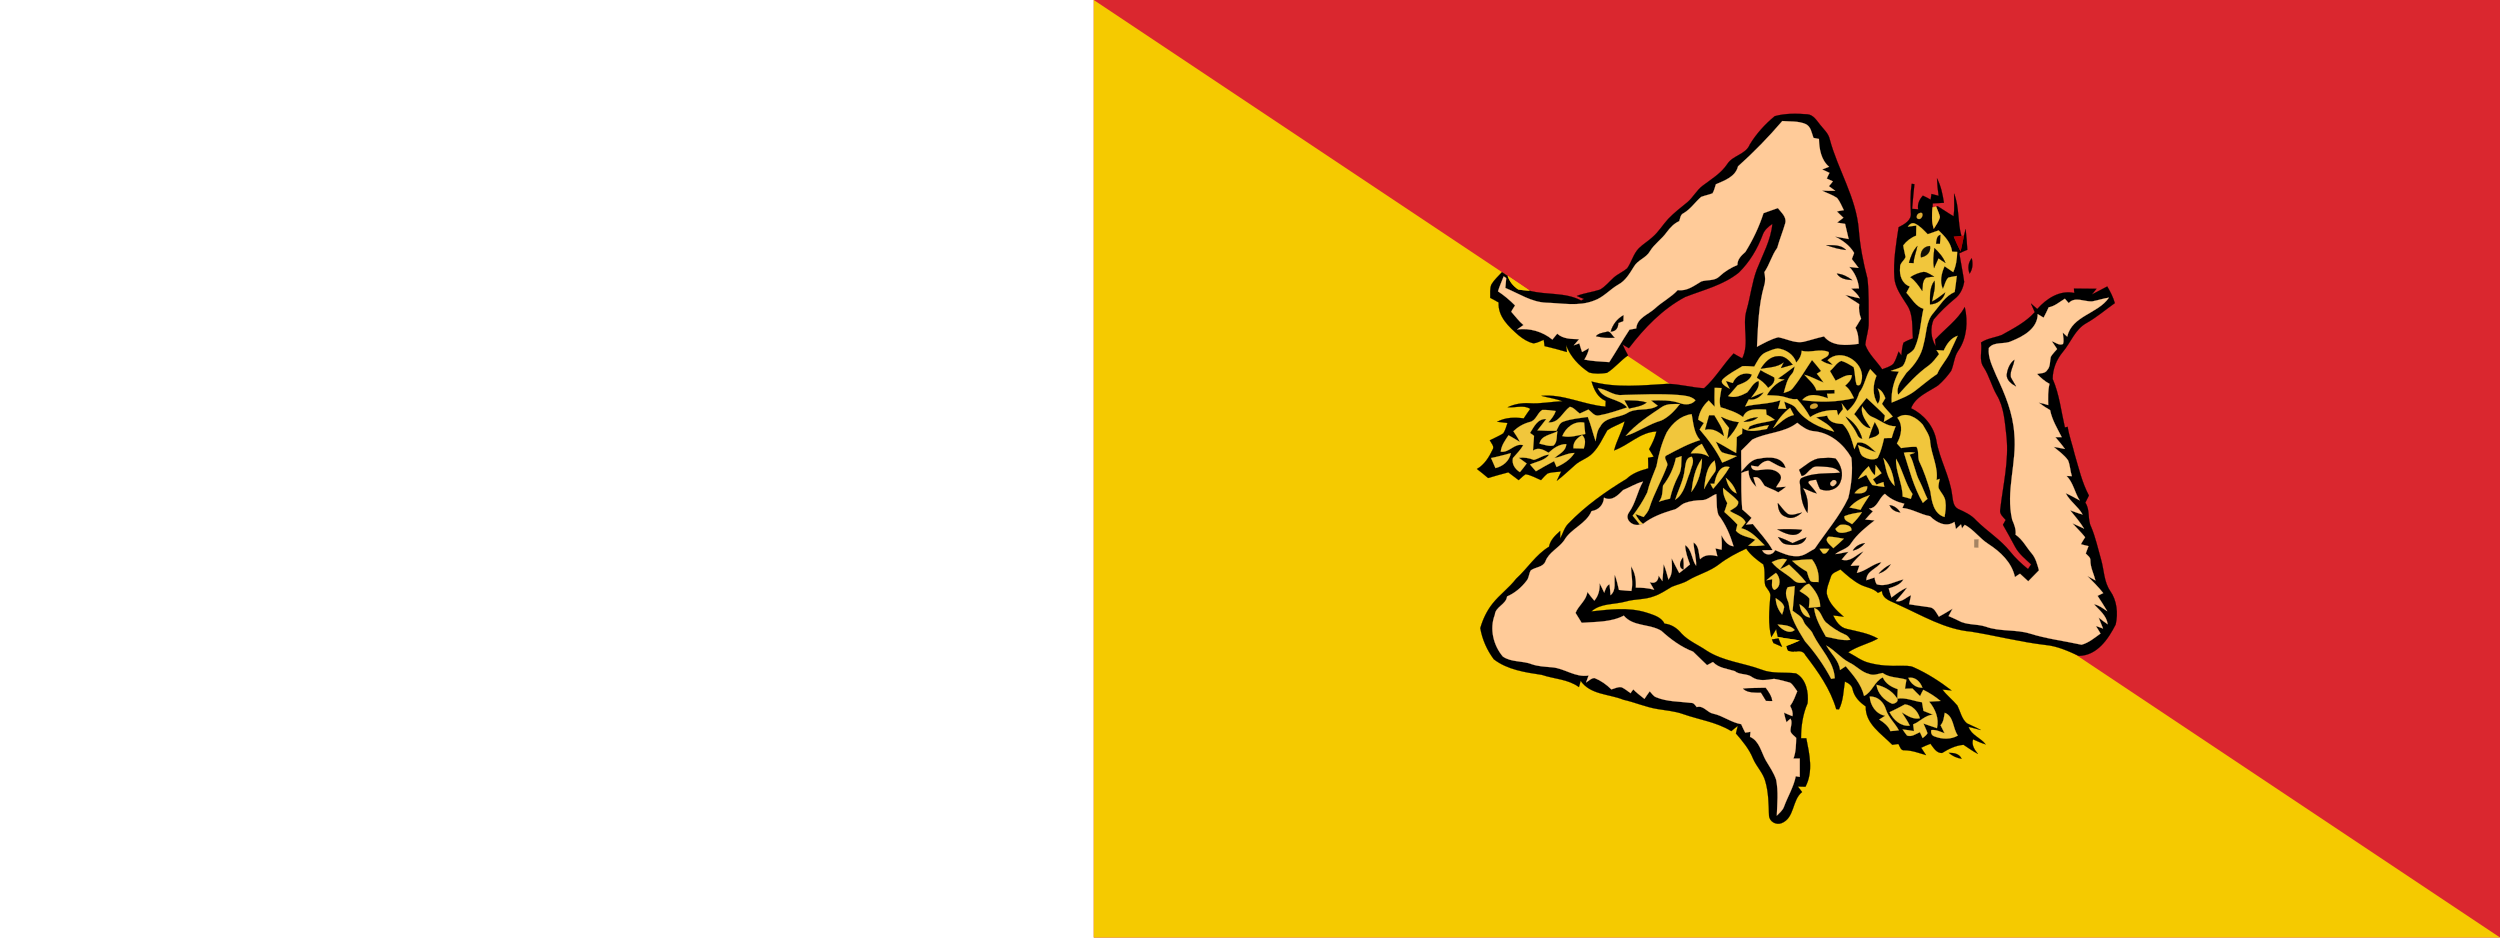 <?xml version="1.0" encoding="UTF-8" standalone="no"?>
<svg
   xmlns:dc="http://purl.org/dc/elements/1.1/"
   xmlns:cc="http://creativecommons.org/ns#"
   xmlns:rdf="http://www.w3.org/1999/02/22-rdf-syntax-ns#"
   xmlns:svg="http://www.w3.org/2000/svg"
   xmlns="http://www.w3.org/2000/svg"
   xmlns:xlink="http://www.w3.org/1999/xlink"
   xmlns:sodipodi="http://sodipodi.sourceforge.net/DTD/sodipodi-0.dtd"
   xmlns:inkscape="http://www.inkscape.org/namespaces/inkscape"
   height="60"
   width="160"
   version="1.0"
   viewBox="-2100 -1470 933.333 350"
   id="svg2"
   inkscape:version="0.92.3 (unknown)"
   sodipodi:docname="launcher-xxxhdpi.svg">
  <sodipodi:namedview
     pagecolor="#ffffff"
     bordercolor="#666666"
     borderopacity="1"
     objecttolerance="10"
     gridtolerance="10"
     guidetolerance="10"
     inkscape:pageopacity="0"
     inkscape:pageshadow="2"
     inkscape:window-width="1076"
     inkscape:window-height="717"
     id="namedview116"
     showgrid="false"
     fit-margin-top="0"
     fit-margin-left="0"
     fit-margin-right="0"
     fit-margin-bottom="0"
     inkscape:zoom="1.2572053"
     inkscape:cx="79.261375"
     inkscape:cy="-9.3202112"
     inkscape:window-x="0"
     inkscape:window-y="0"
     inkscape:window-maximized="0"
     inkscape:current-layer="svg2" />
  <defs
     id="defs4">
    <path
       id="D"
       d="m -31.5,0 33,0 a 30,30 0 0 0 30,-30 l 0,-10 a 30,30 0 0 0 -30,-30 l -33,0 z m 13,-13 19,0 a 19,19 0 0 0 19,-19 l 0,-6 a 19,19 0 0 0 -19,-19 l -19,0 z"
       inkscape:connector-curvature="0"
       style="fill-rule:evenodd" />
    <path
       id="E"
       transform="translate(-31.5,0)"
       d="m 0,0 63,0 0,-13 -51,0 0,-18 40,0 0,-12 -40,0 0,-14 48,0 0,-13 -60,0 z"
       inkscape:connector-curvature="0" />
    <path
       id="e"
       d="m -26.25,0 52.5,0 0,-12 -40.5,0 0,-16 33,0 0,-12 -33,0 0,-11 39.25,0 0,-12 -51.25,0 z"
       inkscape:connector-curvature="0" />
    <g
       id="G">
      <clipPath
         id="gcut">
        <path
           d="m -31.5,0 0,-70 63,0 0,70 z M 0,-47 l 0,12 31.5,0 0,-12 z"
           id="path11"
           inkscape:connector-curvature="0" />
      </clipPath>
      <use
         xlink:href="#O"
         clip-path="url(#gcut)"
         id="use13"
         x="0"
         y="0"
         width="100%"
         height="100%" />
      <rect
         y="-35"
         x="5"
         height="10"
         width="26.5"
         id="rect15" />
      <rect
         y="-35"
         x="21.5"
         height="35"
         width="10"
         id="rect17" />
    </g>
    <path
       id="M"
       d="m -31.5,0 12,0 0,-48 14,48 11,0 14,-48 0,48 12,0 0,-70 -17.5,0 -14,48 -14,-48 -17.5,0 z"
       inkscape:connector-curvature="0" />
    <path
       id="O"
       d="M 0,0 A 31.5,35 0 0 0 0,-70 31.5,35 0 0 0 0,0 m 0,-13 a 18.5,22 0 0 0 0,-44 18.5,22 0 0 0 0,44"
       inkscape:connector-curvature="0"
       style="fill-rule:evenodd" />
    <path
       id="P"
       d="m -31.5,0 13,0 0,-26 28,0 a 22,22 0 0 0 0,-44 l -40,0 z m 13,-39 27,0 a 9,9 0 0 0 0,-18 l -27,0 z"
       inkscape:connector-curvature="0"
       style="fill-rule:evenodd" />
    <g
       id="R">
      <use
         xlink:href="#P"
         id="use23"
         x="0"
         y="0"
         width="100%"
         height="100%" />
      <path
         d="m 28,0 c 0,-10 0,-32 -15,-32 l -19,0 c 22,0 22,22 22,32"
         id="path25"
         inkscape:connector-curvature="0" />
    </g>
    <path
       id="S"
       d="m -15.75,-22 c 0,7 6.75,10.5 16.75,10.5 10,0 14.74,-3.25 14.75,-7.75 C 15.75,-33.5 -31,-24.5 -30.75,-49.5 -30.5,-71 -6,-70 3,-70 c 9,0 26,4 25.75,21.25 l -15.25,0 c 0,-7.5 -7,-10.25 -15,-10.25 -7.75,0 -13.25,1.25 -13.25,8.5 -0.25,11.75 46.25,4 46.25,28.75 C 31.5,-3.5 13.5,0 0,0 -11.5,0 -31.55,-4.5 -31.5,-22 Z"
       inkscape:connector-curvature="0" />
    <g
       id="star"
       style="fill:#ffffff">
      <g
         id="c">
        <path
           id="t"
           transform="matrix(0.951,0.309,-0.309,0.951,-0.309,-0.049)"
           d="M 0,-1 0,0 0.5,0"
           inkscape:connector-curvature="0" />
        <use
           xlink:href="#t"
           transform="scale(-1,1)"
           id="use31"
           x="0"
           y="0"
           width="100%"
           height="100%" />
      </g>
      <use
         xlink:href="#c"
         transform="matrix(0.309,0.951,-0.951,0.309,0,0)"
         id="use33"
         x="0"
         y="0"
         width="100%"
         height="100%" />
      <use
         xlink:href="#c"
         transform="matrix(0.309,-0.951,0.951,0.309,0,0)"
         id="use35"
         x="0"
         y="0"
         width="100%"
         height="100%" />
      <use
         xlink:href="#c"
         transform="matrix(-0.809,0.588,-0.588,-0.809,0,0)"
         id="use37"
         x="0"
         y="0"
         width="100%"
         height="100%" />
      <use
         xlink:href="#c"
         transform="matrix(-0.809,-0.588,0.588,-0.809,0,0)"
         id="use39"
         x="0"
         y="0"
         width="100%"
         height="100%" />
    </g>
    <use
       id="star1"
       xlink:href="#star"
       transform="scale(31.5,31.5)"
       x="0"
       y="0"
       width="100%"
       height="100%" />
    <use
       id="star2"
       xlink:href="#star"
       transform="scale(26.25,26.25)"
       x="0"
       y="0"
       width="100%"
       height="100%" />
    <use
       id="star3"
       xlink:href="#star"
       transform="scale(21,21)"
       x="0"
       y="0"
       width="100%"
       height="100%" />
    <use
       id="star4"
       xlink:href="#star"
       transform="scale(15,15)"
       x="0"
       y="0"
       width="100%"
       height="100%" />
    <use
       id="star5"
       xlink:href="#star"
       transform="scale(10.5,10.5)"
       x="0"
       y="0"
       width="100%"
       height="100%" />
    <inkscape:perspective
       id="perspective61"
       inkscape:persp3d-origin="525 : 233.33333 : 1"
       inkscape:vp_z="1050 : 350 : 1"
       inkscape:vp_y="0 : 1000 : 0"
       inkscape:vp_x="0 : 350 : 1"
       sodipodi:type="inkscape:persp3d" />
    <style
       id="style6"
       type="text/css">
   
    .str1 {stroke:#1F1A17;stroke-width:0.176}
    .str2 {stroke:#1F1A17;stroke-width:0.353}
    .str0 {stroke:#131516;stroke-width:0.353}
    .str4 {stroke:#EEB300;stroke-width:0.353}
    .str3 {stroke:#F5D300;stroke-width:0.353}
    .fil6 {fill:none}
    .fil7 {fill:#1F1A17}
    .fil9 {fill:white}
    .fil12 {fill:#009F3C}
    .fil10 {fill:#00A03B}
    .fil5 {fill:#2DA638}
    .fil8 {fill:#4E9145}
    .fil11 {fill:#65B857}
    .fil1 {fill:#DA2724}
    .fil4 {fill:#E4A615}
    .fil3 {fill:#EFC899}
    .fil13 {fill:#F3E400}
    .fil0 {fill:#F5CB00}
    .fil2 {fill:#1F1A17;fill-rule:nonzero}
    .fil14 {fill:#EEB300;fill-rule:nonzero}
   
  </style>
    <inkscape:perspective
       sodipodi:type="inkscape:persp3d"
       inkscape:vp_x="0 : 0.5 : 1"
       inkscape:vp_y="0 : 1000 : 0"
       inkscape:vp_z="1 : 0.5 : 1"
       inkscape:persp3d-origin="0.5 : 0.33333333 : 1"
       id="perspective2917" />
  </defs>
  <clipPath
     id="band">
    <circle
       r="735"
       id="circle53"
       cx="0"
       cy="0" />
  </clipPath>
  <g
     style="clip-rule:evenodd;fill-rule:evenodd;image-rendering:optimizeQuality;shape-rendering:geometricPrecision;text-rendering:geometricPrecision"
     id="g1203"
     transform="matrix(1.768,0,0,1.768,-1691.667,-1470)">
    <g
       inkscape:label="Face"
       id="layer3">
      <rect
         y="0"
         x="0"
         height="198"
         width="297"
         id="rect1939"
         style="opacity:1;fill:#da272f;fill-opacity:1;fill-rule:nonzero;stroke:none;stroke-width:0.25;stroke-linecap:round;stroke-linejoin:round;stroke-miterlimit:4;stroke-dasharray:none;stroke-dashoffset:1;stroke-opacity:1" />
      <path
         sodipodi:nodetypes="cccc"
         id="path2815"
         d="M 0,0 V 198 H 297 Z"
         style="fill:#f5ca00;fill-opacity:1;fill-rule:evenodd;stroke:none;stroke-width:1px;stroke-linecap:butt;stroke-linejoin:miter;stroke-opacity:1"
         inkscape:connector-curvature="0" />
      <g
         id="g3000"
         transform="matrix(0.445,0,0,0.445,-29.492,-19.61)">
        <path
           d="m 389.4,99.2 c 5,-1.4 10.3,-1.3 15.5,-0.9 2.8,0.2 4.4,2.9 6,4.9 1.7,2.2 4,4.1 4.6,6.9 3.9,14.6 12.6,27.7 13.8,43 0.6,7.8 2.1,15.5 4.1,23.1 0.8,6.9 0.5,13.9 0.6,20.9 0.1,3.6 -1.3,7 -1.6,10.6 1.6,4.5 5.4,7.7 8,11.6 1.8,-0.7 3.8,-1.2 5.3,-2.6 1.2,-1.7 1.7,-3.8 2.5,-5.8 0.4,0.6 0.9,1.2 1.3,1.8 0.2,-2 0.4,-4 1,-6 1.4,-0.9 3,-1.5 4.5,-2.1 -0.5,-5.3 0.3,-11.1 -2.8,-15.8 -2.5,-4 -5.6,-8 -6,-12.8 -0.6,-8.1 0.8,-16.2 2,-24.1 2.7,-1.4 6.3,-3.3 5.8,-6.9 -0.2,-4.6 -0.3,-9.2 0.4,-13.7 0.3,0 1,0.1 1.3,0.2 -0.4,3.9 -0.8,7.8 -1.1,11.7 0.8,0 2.2,0.1 2.9,0.2 -0.5,-2.5 0.6,-4.7 2.2,-6.5 1.3,0.6 2.5,1.2 3.7,1.9 0.1,-0.7 0.3,-2 0.4,-2.7 1.2,0.3 2.3,0.6 3.4,0.9 -0.4,-2.7 -0.7,-5.5 -0.8,-8.3 1.9,3.6 2.7,7.6 3.3,11.6 -1.8,0.1 -3.5,0.2 -5.3,0.3 0,0.5 -0.1,1.4 -0.1,1.9 -0.3,3.4 -0.5,6.8 0.6,10.1 1.1,-1.8 2.4,-3.5 2.9,-5.6 -0.4,-1.7 -1.2,-3.3 -1.8,-4.9 l 0.7,-0.2 c 2.6,1.6 5,3.3 7.6,4.8 0.5,-3.6 0.2,-7.2 0.2,-10.8 2.6,6.4 1.6,13.5 3.5,20.2 -0.9,0.1 -2.7,0.2 -3.6,0.3 1,2.4 2.1,4.7 3.2,6.9 0.6,-2.4 1,-4.9 1.6,-7.4 0.2,-0.7 0.6,-2.3 0.8,-3.1 0.4,3.3 0.6,6.5 0.8,9.8 -1.3,0.5 -2.6,1.1 -3.8,1.7 0.7,4.5 1.7,9 2.3,13.5 -0.5,3.1 -1.9,6.1 -4.4,8 -3.6,3 -7.1,6.3 -10.1,9.9 -1.7,4 -1.3,8.9 1,12.7 -0.1,-1.1 -0.2,-2.1 -0.3,-3.2 4.7,-5.1 10.6,-9.2 14.1,-15.4 1.6,6.9 1,14.8 -3.1,20.7 -2,2.9 -2,6.5 -3.4,9.6 -1.8,2.5 -3.8,4.8 -6.1,6.8 -4.6,3.2 -10.7,5.2 -12.9,10.9 6.1,2.9 10.8,8.6 12,15.2 1.5,9 6.4,17 7.5,26 0.4,2.3 0.4,5.4 2.9,6.6 3.1,1.4 6.2,2.8 8.5,5.4 5.2,5.2 11.6,9.1 16.2,14.9 2.4,3 5.3,5.7 8.4,8.2 0.4,-0.6 1.1,-1.7 1.5,-2.2 -2.8,-2.6 -5.8,-5 -7.6,-8.3 -1.9,-3.5 -3.8,-7.1 -5.8,-10.5 0.4,-0.8 0.9,-1.5 1.3,-2.3 -1.2,-1.4 -3,-2.8 -2.6,-4.8 1.3,-11.6 4.2,-23.1 3,-34.7 -0.8,-6.8 -1.1,-14 -4.7,-19.9 -2.4,-4.2 -3.5,-9 -6.1,-13 -2.5,-3.5 -0.6,-7.8 -1.3,-11.8 2.9,-2 6.6,-2.3 9.9,-3.6 5.5,-3.1 11.3,-6 15.6,-10.8 -0.6,-1.4 -1.2,-2.7 -1.8,-4.1 1,0.9 2,1.7 3,2.6 4.4,-5 10.7,-9.1 17.6,-7.6 -0.1,-0.5 -0.2,-1.6 -0.2,-2.1 3.6,0 7.1,0.1 10.7,0.1 -0.7,0.9 -1.5,1.8 -2.2,2.7 2.4,-1.3 4.8,-2.5 7.3,-3.8 1.5,2.5 2.8,5.1 3.6,7.9 -4.5,3.2 -8.7,6.8 -13.5,9.5 -5.4,3 -7.4,9.2 -11.2,13.7 -3,3.6 -4.8,8.1 -4.8,12.8 3.2,7.3 4,15.3 5.8,23 0.3,-0.1 1,-0.2 1.3,-0.3 0.7,4.4 2.3,8.6 3.3,12.9 2,6.7 3.5,13.5 6.8,19.7 -0.5,1.1 -1.1,2.2 -1.7,3.4 2.4,3.5 0.9,7.9 2.8,11.6 2.1,5 3.2,10.3 4.7,15.5 1.4,4.9 1.3,10.4 4.3,14.8 3.2,4.5 3.8,10.6 2.6,15.9 -3.5,6.9 -8.8,14.8 -17.5,14.9 -5.1,-2.3 -10.3,-4.7 -16,-5.2 -11.8,-1.4 -23.4,-4.4 -35.1,-6.3 -12.5,-1.1 -23.4,-7.8 -34.6,-12.8 -3,-1.6 -7.5,-2.4 -7.7,-6.5 -0.6,0.3 -1.3,0.6 -1.9,0.9 -2.2,-2.2 -5.4,-2.5 -8.1,-3.8 -3.6,-1.8 -6.7,-4.6 -9.7,-7.3 -1.7,1 -4.1,1.5 -4.6,3.6 -0.8,2.6 -2.1,5.2 -1.9,7.9 1,4.6 4.6,7.9 8,10.9 -1.7,-0.2 -3.3,-0.4 -5,-0.6 1.4,2.8 3.2,5.7 6.5,6.4 5,1.2 10.2,2 14.8,4.6 -4.6,2.5 -9.8,3.6 -14.1,6.5 3.3,1.7 6.2,4.1 9.9,5 4.8,1.3 9.9,1.6 14.8,1.4 2.1,0.1 4.4,-0.2 6.3,0.7 6.5,2.9 12.4,6.7 18,11 -1.4,-0.1 -2.9,-0.3 -4.3,-0.4 2.1,2.8 4.9,4.9 7.1,7.6 1.4,2.8 2,6.3 4.5,8.4 2.2,1.1 4.5,2 6.6,3.2 -1.9,-0.5 -3.9,-1.1 -5.8,-1.5 1.3,4 5.7,5.1 8.1,8.3 -2,-0.6 -4,-1.5 -6,-2.4 -0.8,2.7 0.7,4.9 2.3,6.9 -2.4,-1.2 -4.6,-2.9 -6.8,-4.3 -3.8,0.3 -7.1,2 -10.2,3.9 -2.7,0.1 -4.1,-2.6 -5.5,-4.4 -1.5,0.6 -3,1.2 -4.4,1.9 0.7,1.1 1.5,2.3 2.3,3.5 -3.4,-1 -6.7,-2.3 -10.3,-2.3 -1.7,0.2 -2.1,-1.8 -2.8,-3 -1,0.1 -2,0.3 -2.9,0.4 -5.1,-5.2 -12.9,-10 -12.6,-18.2 -2.9,-2 -5.4,-4.5 -6.2,-8 -0.3,-2 -2,-3.1 -3.7,-3.8 -0.7,4.4 -0.7,9.1 -2.8,13.2 -0.3,0 -1,-0.1 -1.3,-0.1 C 415.8,371 410,362.8 404,355 c -0.9,-1.9 -2.8,-2.2 -4.7,-1.7 -1.4,0.3 -2.7,0.1 -3.8,-0.5 -0.2,-0.6 -0.6,-1.6 -0.7,-2.2 2.1,-0.8 4.3,-1.6 6.4,-2.6 -3.4,-0.7 -6.9,-0.9 -10.3,-1.7 -0.3,-1.2 -0.6,-2.4 -0.8,-3.7 -0.8,1.3 -1.5,2.6 -2.3,3.8 -1.6,-6.2 -1,-12.7 -0.5,-19 0.5,-2.3 -1.6,-3.8 -2.4,-5.6 -0.7,-3.2 0.2,-6.7 -0.9,-9.9 -3,-2.1 -6,-4.4 -8.1,-7.5 -4.6,2.1 -9,4.4 -13,7.5 -4.4,3.4 -9.8,4.7 -14.5,7.5 -2.4,1.5 -5.2,2 -7.8,3.1 -2.8,1.6 -5.4,3.5 -8.5,4.5 -4.3,1.7 -9,1.2 -13.4,2.5 -5.4,1.5 -11.8,0.7 -16.3,4.7 8.6,-0.9 17.5,-2.1 26,0.5 3.2,1.1 7.1,2 8.7,5.3 3.3,0.3 6.1,2.2 8.1,4.7 3.4,3.6 8,5.4 11.9,8.1 7.9,5.1 17.4,5.8 26,9 5.2,2.1 11,1.1 16.4,1.8 4.9,2.6 6.1,9.2 5.5,14.2 -2.3,5.3 -3.1,11 -3.1,16.6 0.9,0 1.7,0 2.5,0 1.5,7.5 3.4,15.8 -0.4,23 -1.2,0 -2.4,-0.1 -3.6,-0.1 0.7,0.9 1.3,1.7 2,2.6 -4.9,3.9 -3.4,12.3 -9.8,14.8 -2.6,1 -5.8,-0.8 -5.9,-3.7 -0.2,-5.4 -0.2,-10.8 -1.7,-16 -1,-4.1 -4.3,-7.2 -5.9,-11 -1.8,-4.5 -5,-8.3 -8.1,-11.9 0.3,-1.2 0.6,-2.4 0.9,-3.6 -1.1,0.8 -2.1,1.7 -3.1,2.5 -7,-4.3 -15.2,-5.4 -22.9,-8.1 -3.9,-1.4 -8.1,-1.7 -12.2,-2.4 -5.5,-0.9 -10.7,-3.2 -16.1,-4.4 -6.9,-2.8 -15.7,-2.3 -20.3,-9 -0.2,1 -0.5,2 -0.8,3 -5.2,-3.8 -11.7,-3.8 -17.6,-5.8 -7.9,-1.2 -16.3,-2.4 -22.8,-7.4 -3.2,-4.3 -5.5,-9.4 -6.4,-14.8 1.2,-4.2 3.1,-8.2 5.8,-11.6 3.4,-4.3 7.9,-7.5 11.2,-11.8 5.4,-4.9 9.3,-11.4 15.6,-15.2 0.6,-3.2 3,-5.4 5.3,-7.5 0,1.2 0,2.4 0,3.6 1.3,-2.3 1.9,-5.1 3.9,-7.1 8.1,-8.4 17.7,-15.2 27.6,-21.2 2.8,-2.7 6.6,-4 10.3,-5 0,-1.6 0,-3.3 -0.1,-5 0.7,-0.1 2.1,-0.4 2.7,-0.5 -0.7,-1.2 -1.5,-2.4 -2.2,-3.6 1.5,-2.7 2.8,-5.4 3.5,-8.4 -7.7,0.3 -13.1,6.5 -20.1,9 1.2,-4.8 3.8,-9 5,-13.8 -2.7,1.5 -5.7,2.5 -8.2,4.2 -2.2,3.7 -3.9,7.8 -7,10.9 -2.3,2.5 -5.8,3.3 -8.3,5.6 -2.9,2.5 -5.6,5.2 -8.7,7.5 0.7,-1.5 1.4,-2.9 2.1,-4.4 -2.1,0.3 -4.4,0.2 -6.4,0.9 -1.2,0.9 -2.2,2.1 -3.2,3.2 -2.4,-1 -4.7,-2.4 -7.3,-2.8 -1.2,0.8 -2.2,1.8 -3.3,2.8 -1.6,-1.2 -3.3,-2.5 -4.9,-3.7 -3.2,0.9 -6.5,1.7 -9.6,2.7 -1.7,-1.5 -3.5,-2.9 -5.3,-4.3 3.5,-2 5.7,-5.5 7.4,-9.1 1.1,-1.6 -0.6,-3.1 -1.3,-4.5 2.1,-1.1 4.4,-2 6.4,-3.3 1,-1.5 1.4,-3.2 2,-4.9 -1.6,-0.2 -3.2,-0.4 -4.9,-0.6 3.9,-2.1 8.3,-2.2 12.6,-1.6 1,-1.6 2.1,-3 3.1,-4.5 -3.1,-2.1 -7.2,-0.4 -10.7,-0.8 3.2,-1.5 6.7,-2.1 10.2,-1.9 5.3,0.4 10.5,-0.8 15.8,-0.9 -3.2,-1.3 -6.7,-1.7 -10,-2.6 10.4,-1 20.1,4.3 30.4,5.1 0,-0.7 0.1,-2 0.1,-2.7 -3.9,-1.6 -5.6,-5.5 -6.7,-9.2 11.7,3.2 24,1.8 36,1.1 5.8,0.1 11.6,1.8 17.4,2.1 5.4,-4.8 9,-11.2 14,-16.5 1.3,0.8 2.7,1.6 4.1,2.3 3.6,-7.3 -0.2,-15.4 2.1,-23 1.8,-6.3 2.5,-12.9 4.8,-19.1 2.8,-7.1 6.7,-14 7.4,-21.7 -1.9,1.3 -3.8,2.9 -4.6,5.2 -2.5,6.7 -6.2,12.9 -11.3,17.9 -7.4,6 -16.8,8.2 -25.5,11.6 -10.7,5.7 -19.4,14.7 -26.7,24.3 -1,-0.6 -2,-1.2 -3,-1.8 0.8,1.7 1.6,3.5 2.6,5.2 -3.6,2.5 -6.3,6 -10,8.3 -2.8,0.4 -5.8,0.6 -8.5,-0.2 -4.8,-3.2 -8.9,-7.5 -10.9,-13 0.1,1.1 0.3,2.2 0.4,3.3 -3.5,-1 -7,-2 -10.6,-2.8 -0.1,-1 -0.3,-2 -0.4,-3 -1.5,0.6 -3.1,1.5 -4.8,1.7 -2.7,-0.6 -5,-2.1 -7.1,-3.8 -4.7,-4.1 -9.9,-8.9 -9.5,-15.6 -1.3,-0.8 -2.7,-1.5 -4,-2.2 0.1,-2.1 -0.3,-4.4 0.6,-6.4 1.3,-2.2 3.3,-3.9 5,-5.8 0.9,0.6 1.8,1.2 2.7,1.8 0.9,2.7 2.7,4.9 5,6.4 1.8,0.4 3.6,0.4 5.3,0.6 8.1,2.2 17,0.6 24.6,4.7 0.3,-0.2 1,-0.6 1.3,-0.8 -0.9,-0.3 -2.6,-1 -3.4,-1.4 3.5,-1.4 7.4,-1.8 11,-3 2.5,-1.4 4.4,-3.8 6.5,-5.7 1.9,-1.7 4.4,-2.7 6.4,-4.4 2.1,-3 2.9,-6.8 5.5,-9.5 2,-2 4.5,-3.4 6.6,-5.4 2.9,-2.5 4.8,-5.8 7.4,-8.6 2.8,-2.9 6,-5.4 9.1,-7.9 2.7,-2.3 4.3,-5.6 7.2,-7.8 4.1,-3.1 8.8,-5.9 11.7,-10.3 2.7,-4.2 8.8,-4.5 10.7,-9.3 3.1,-5.1 7.2,-9.6 11.8,-13.4 z"
           id="path8"
           style="fill:#000000;stroke:#000000;stroke-width:0.094"
           inkscape:connector-curvature="0" />
        <path
           d="m 372,123 c 7.5,-6.7 14.5,-13.9 21,-21.5 3.6,0.3 7.5,-0.1 11,1.4 2.6,1.1 2.9,4.2 3.8,6.6 0.9,0.2 1.7,0.3 2.6,0.5 0.1,4.7 1,10 4.8,13.2 -1.1,0.4 -2.2,0.9 -3.3,1.3 1.2,0.5 2.3,1 3.5,1.6 -0.5,0.9 -0.9,1.8 -1.3,2.7 1,0.4 1.9,0.9 2.9,1.3 -0.6,0.8 -1.2,1.6 -1.9,2.3 0.8,0.6 2.2,1.6 3,2.2 -2.1,0.1 -4.2,0 -6.3,-0.1 2.4,1.2 5,2 7.2,3.5 1.4,1.7 2.2,3.9 3.2,5.8 -0.8,0.1 -2.5,0.4 -3.3,0.6 1,1 2.1,2 3.1,3 -1,0.8 -2,1.5 -3,2.3 1.2,0.2 2.5,0.4 3.8,0.6 0.6,2.4 1.1,4.8 1.7,7.2 -2.1,-0.4 -4.3,-0.8 -6.5,-1.2 3.6,1.8 7,4.2 9.1,7.8 -0.3,0.9 -0.7,1.9 -1.1,2.9 1.1,1.4 2.2,2.8 3.2,4.2 -1.4,-0.1 -2.9,-0.3 -4.4,-0.5 2.7,2.8 4.2,6.4 4.6,10.2 -0.9,0 -2.7,0.1 -3.7,0.1 1.6,1.4 3.1,2.7 4.1,4.6 -2.3,-0.4 -4.6,-1.1 -6.9,-1.6 2.1,1.7 4.5,2.9 6.6,4.4 -0.3,2.3 0,4.7 0.9,6.9 -1,1.4 -1.7,2.9 -2.7,4.3 1.3,2.4 1.5,5 1.5,7.6 -5.5,0.8 -12.5,1.4 -16.4,-3.5 -3.3,0.7 -6.5,1.8 -9.9,2.6 -4.1,0.7 -7.9,-1.5 -11.8,-2.2 -3.6,0.9 -6.8,2.8 -10.1,4.5 0.5,-9.7 0.7,-19.6 3.4,-29 0.7,-2.1 0.5,-4.3 0.1,-6.4 2.5,-3.6 3.5,-8 6.1,-11.5 1.1,-4 2.7,-7.8 3.8,-11.7 0.8,-3 -1.9,-5.1 -3.5,-7.2 -2.3,0.8 -4.5,1.6 -6.8,2.4 -2.1,6.5 -5,12.6 -8.6,18.4 -1.9,1.7 -3.8,3.4 -3.8,6.2 -3.1,1.3 -6.1,3.1 -8.5,5.4 -2.3,2.3 -5.8,1.5 -8.6,2.4 -3.4,2 -6.9,4.8 -11.2,4.1 -3.2,3.5 -7.5,5.6 -10.9,8.8 -3.2,2.9 -8.4,4.4 -8.8,9.4 -1,0.2 -2.1,0.4 -3.2,0.6 -3.3,5 -6.3,10.3 -9.6,15.4 -3.9,-0.3 -7.9,-0.4 -11.8,-1.2 1,-1.7 1.9,-3.5 2.2,-5.5 -1.1,0.7 -2.2,1.3 -3.3,1.9 -0.5,-1.4 -0.9,-2.7 -1.3,-4.1 -0.9,0.3 -1.8,0.6 -2.6,0.9 0.8,-1 1.7,-1.9 2.5,-2.9 -3.6,-0.1 -7.5,0 -10.4,-2.6 -0.7,0.9 -1.5,1.8 -2.3,2.8 -4.6,-3.8 -10.8,-5.6 -16.7,-4.8 1,-0.7 2,-1.4 3,-2.1 -2.2,-1.8 -3.9,-4.2 -5.8,-6.3 0.5,-1.1 1.2,-2 1.8,-3 -2.5,-2.5 -5.2,-4.8 -8.1,-6.7 0.7,-2.4 1.8,-4.7 2.7,-7.1 0.3,0.2 0.9,0.6 1.2,0.8 -0.1,1.6 -0.3,3.1 -0.4,4.7 6.3,2.6 12.3,6.7 19.3,7 7.6,0.2 15.5,1.9 22.8,-1 4.4,-1.5 7.5,-5.3 11.5,-7.6 3.4,-1.8 5.4,-5.3 7.4,-8.5 1.8,-3.2 5.8,-4.1 7.6,-7.3 2.1,-3.5 5.7,-5.8 8,-9.1 1.6,-2.1 3.4,-4.1 5.9,-5.2 0.5,-1.3 0.5,-3.1 2.1,-3.8 3.3,-1.9 5.4,-5.2 8.3,-7.7 1.8,-0.7 3.6,-1 5.4,-1.7 0.8,-1.3 1.1,-2.9 1.6,-4.3 4.2,-1.8 9.3,-3.6 10.5,-8.5 z"
           id="path10"
           style="fill:#ffcb99;stroke:#ffcb99;stroke-width:0.094"
           inkscape:connector-curvature="0" />
        <path
           d="m 464.3,142.5 c 0.4,-0.1 1.3,-0.3 1.7,-0.4 0.6,1.6 1.4,3.2 1.8,4.9 -0.5,2.1 -1.8,3.8 -2.9,5.6 -1.1,-3.3 -0.9,-6.7 -0.6,-10.1 z"
           id="path12"
           style="fill:#f1c63c;stroke:#f1c63c;stroke-width:0.094"
           inkscape:connector-curvature="0" />
        <path
           d="m 458.1,145.2 c 2.4,-1 1.5,3.1 -0.4,2.8 -1.6,-0.2 -0.9,-2.5 0.4,-2.8 z"
           id="path14"
           style="fill:#dcac34;stroke:#dcac34;stroke-width:0.094"
           inkscape:connector-curvature="0" />
        <path
           d="m 452.6,151.6 c 0.7,-1 1.8,-2 3.2,-1.5 2.5,1.1 4.3,3.2 6.2,5.1 1.7,-0.6 3.4,-1.2 5.2,-1.8 2.9,2.8 5.8,5.8 6.4,10.1 0.8,0 1.6,0.1 2.4,0.1 -0.1,3.3 -0.5,6.6 -1.9,9.6 -1.4,-0.9 -2.7,-1.9 -4.1,-2.8 -1.5,3.4 -2.4,7.3 -0.8,10.8 0.9,-1.7 1.1,-3.9 2.6,-5.4 1.3,-0.4 2.7,-0.5 4,-0.8 -0.3,2.6 -0.6,5.1 -1,7.6 -4.6,2 -7,6.4 -10.1,10 -3.6,4 -3.2,9.7 -4.6,14.6 -1,5.4 -4.2,10 -8.2,13.8 -2,3.1 -5.2,6.5 -3.9,10.4 4.5,-5 9,-10 14.5,-13.9 2,-1.5 3.4,-3.5 4.9,-5.4 -0.3,-0.5 -0.9,-1.4 -1.2,-1.9 1.1,0.1 2.3,0.1 3.4,0.2 1.4,-3 3.3,-5.9 6.6,-7 -1,2.3 -2.1,4.5 -3.1,6.7 -1.5,4.2 -4.9,7.3 -6.6,11.4 -3.6,2.4 -6.8,5.2 -10.2,7.8 -3.4,2.7 -7.4,4.1 -11.4,5.8 -0.3,-5.2 1,-10.2 3.4,-14.7 -1.3,-0.1 -2.6,-0.2 -3.8,-0.3 1.8,-0.8 3.8,-1.1 5.5,-2.2 1.4,-1.5 1.7,-3.6 2.3,-5.5 1.4,-1 3,-1.8 3.6,-3.4 2.6,-5.8 2.7,-12.3 4.1,-18.4 -3.7,-1.1 -5.6,-4.9 -8.1,-7.6 0.5,-1 1.1,-2 1.6,-3 -3.7,-1.3 -5,-5.3 -4.6,-9 -0.2,-2.1 2,-3.2 2.6,-5 -0.3,-1.8 -0.9,-3.6 -1.1,-5.5 1.6,-2.1 3.7,-3.7 6.1,-4.6 0,-1.6 0.1,-3.2 0.1,-4.8 -1.4,0.2 -2.7,0.3 -4,0.5 z"
           id="path16-1"
           style="fill:#f1c63c;stroke:#f1c63c;stroke-width:0.094"
           inkscape:connector-curvature="0" />
        <path
           d="m 466,159.7 c 0.3,-1.6 0.1,-3.5 2,-4.2 -0.1,1.4 -0.1,2.8 -0.2,4.2 -0.4,0 -1.3,0 -1.8,0 z"
           id="path20"
           style="fill:#020200;stroke:#020200;stroke-width:0.094"
           inkscape:connector-curvature="0" />
        <path
           d="m 474.4,156.4 c 0.9,-0.1 2.7,-0.2 3.6,-0.3 l 1.2,-0.2 c -0.6,2.5 -1,5 -1.6,7.4 -1.1,-2.2 -2.2,-4.5 -3.2,-6.9 z"
           id="path22"
           style="fill:#b20000;stroke:#b20000;stroke-width:0.094"
           inkscape:connector-curvature="0" />
        <path
           d="m 413.9,160.4 c 3.2,0.1 7,-0.3 9.3,2.3 -3.2,-0.4 -6.3,-1.2 -9.3,-2.3 z"
           id="path24"
           style="fill:#020200;stroke:#020200;stroke-width:0.094"
           inkscape:connector-curvature="0" />
        <path
           d="m 453.1,168.8 c 0.8,-2.9 1.9,-5.8 4,-8 -0.5,2.7 -1.7,5.3 -1.8,8.1 -0.6,0 -1.7,-0.1 -2.2,-0.1 z"
           id="path26"
           style="fill:#020100;stroke:#020100;stroke-width:0.094"
           inkscape:connector-curvature="0" />
        <path
           d="m 458.8,166.2 c -0.5,-2.8 1.3,-5.3 4.3,-5.4 0.5,2.9 -1.5,4.9 -4.3,5.4 z"
           id="path28"
           style="fill:#131005;stroke:#131005;stroke-width:0.094"
           inkscape:connector-curvature="0" />
        <path
           d="m 465.2,161.8 c 2.1,2 4.1,4.2 5.2,7 -1.1,-0.7 -2.2,-1.4 -3.3,-2.2 -0.7,1.6 -1.4,3.2 -2.1,4.7 -0.5,-3.1 -0.2,-6.3 0.2,-9.5 z"
           id="path30"
           style="fill:#020100;stroke:#020100;stroke-width:0.094"
           inkscape:connector-curvature="0" />
        <path
           d="m 481.9,173.9 c -1,-2.5 -0.7,-5.2 1,-7.3 0.6,2.5 0.5,5.1 -1,7.3 z"
           id="path32"
           style="fill:#020100;stroke:#020100;stroke-width:0.094"
           inkscape:connector-curvature="0" />
        <path
           d="m 453.8,175.6 c 1.9,-1.3 4.1,-2.1 6.3,-2.5 1.8,0.1 3.3,1.4 4.9,2.2 -1.3,0.1 -2.6,0.3 -3.8,0.5 -1.9,1.6 -1.5,4.2 -1.8,6.3 -1.6,-2.4 -3.2,-4.8 -5.6,-6.5 z"
           id="path34"
           style="fill:#010100;stroke:#010100;stroke-width:0.094"
           inkscape:connector-curvature="0" />
        <path
           d="m 418.9,173.9 c 2.8,0.2 5.2,1.5 7.3,3.1 -2.7,-0.2 -5.7,-0.6 -7.3,-3.1 z"
           id="path36"
           style="fill:#020200;stroke:#020200;stroke-width:0.094"
           inkscape:connector-curvature="0" />
        <path
           d="m 262.7,175 c 3.5,2.3 6.9,4.6 10.3,7 -1.7,-0.2 -3.5,-0.2 -5.3,-0.6 -2.3,-1.5 -4.1,-3.7 -5,-6.4 z"
           id="path38"
           style="fill:#f5ca00;stroke:#f5ca00;stroke-width:0.094"
           inkscape:connector-curvature="0" />
        <path
           d="m 463.1,188.5 c 0,-3.8 -0.3,-8 2.1,-11.2 0.6,3.4 -0.6,6.6 -1.2,9.9 2.3,-1.1 4.3,-2.8 6.3,-4.3 -0.9,3.3 -3.8,5.5 -7.2,5.6 z"
           id="path40"
           style="fill:#020100;stroke:#020100;stroke-width:0.094"
           inkscape:connector-curvature="0" />
        <path
           d="m 519.4,189.9 c 2.9,-0.5 5.2,-2.6 7.7,-4.1 0.6,0.7 1.2,1.4 1.8,2.1 3,-3.3 7.4,-0.6 11.1,-0.8 2.7,-0.5 5.3,-1.4 8,-1.8 -5.2,7.7 -17.5,8.5 -19.8,18.5 -0.5,-0.5 -1.5,-1.4 -2.1,-1.9 0.1,1.8 0.7,3.6 0.1,5.4 -1.8,0.9 -3.6,-0.8 -5.3,-1.3 0.8,1.2 1.7,2.4 2.5,3.7 -1,1.2 -2.2,2.3 -3,3.7 -0.5,2.1 -0.1,4.6 -1.7,6.3 -1,1.7 -3.2,1.4 -4.8,1.8 1.7,1.8 3.6,3.5 5.9,4.7 -0.8,3.3 -0.7,6.7 -0.6,10.1 -1.5,-0.5 -3,-0.9 -4.5,-1.2 1.7,1.3 3.5,2.5 5.4,3.6 0.9,4.6 3.4,8.7 5.5,12.8 -0.8,0 -2.3,0 -3,0 1.5,1.8 3.1,3.6 4.5,5.6 -1.8,-0.3 -3.6,-0.7 -5.3,-1 2.3,2 5,3.8 6.8,6.4 1,2.4 1,5 1.8,7.5 -0.6,0 -1.9,-0.1 -2.5,-0.1 3.2,3.2 3.8,7.8 6.2,11.6 -2.2,-1.2 -4.3,-2.4 -6.6,-3.4 2,3.9 5.9,6.3 8,10.1 -2,-0.5 -3.9,-1.3 -5.9,-2 2.3,2.8 4.7,5.6 6.6,8.7 -1.8,-0.8 -3.6,-1.7 -5.5,-2.5 2,2.2 4.2,4.3 6,6.6 -0.7,1.1 -1.4,2.2 -2,3.3 0.9,0.3 2.7,0.7 3.6,0.9 -0.4,1.2 -0.9,2.3 -1.3,3.5 0.9,1 2.3,1.8 2.2,3.3 0,3.4 1.6,6.3 2.4,9.5 -1.3,-0.7 -2.6,-1.4 -3.8,-2.1 2.6,2.6 5.2,5.2 7.5,8.1 -0.7,0.3 -2,1 -2.7,1.3 1.6,2.4 3.1,4.8 4.6,7.3 -2,-1.3 -3.9,-2.9 -6.3,-3.3 2.6,2.8 6,5.4 6.5,9.5 -1.5,-1 -2.9,-2.1 -4.3,-3.2 0.7,1.7 1.4,3.4 2.1,5.2 -1.1,-0.4 -2.2,-0.8 -3.4,-1.2 0.8,1.2 1.5,2.4 2.2,3.6 -2.8,2 -5.6,4.4 -9,5.3 -8.2,-1.8 -16.5,-2.8 -24.5,-5.3 -6.8,-2.1 -14.2,-0.8 -21,-3.3 -4.3,-1.4 -9.1,-0.6 -13,-2.9 -1.5,-0.8 -3.1,-1.4 -4.6,-2.1 0.6,-1.1 1.2,-2.3 1.9,-3.5 -2.1,1.3 -4.3,2.6 -6.5,3.8 -1.2,-1.8 -2.1,-4.3 -4.5,-4.5 -3.2,-0.4 -6.4,-0.9 -9.6,-1.4 0.3,-1.5 0.6,-2.9 0.9,-4.3 -2.4,1 -4.4,3.5 -7.2,2.8 1.8,-2.1 3.7,-4.2 5.3,-6.4 -2.8,1.1 -5.1,3 -7.4,4.7 -0.5,-1.4 -0.9,-2.9 -1.3,-4.3 2.6,-0.9 5.5,-1.7 7,-4.3 -4.2,1 -8.4,3.7 -12.7,2.3 -0.6,-1 -0.9,-2.1 -1,-3.2 -1.3,0.4 -2.6,0.9 -3.9,1.3 0,-4.6 5.1,-5.3 7.1,-8.6 -4.2,0.9 -7.3,4.2 -11.6,5.1 0.3,-0.9 0.9,-2.7 1.2,-3.5 -1,0 -3.1,0.1 -4.1,0.2 1.5,-2.7 4.2,-4.5 6,-6.9 -3.4,1.5 -6.2,5.3 -10.3,3.9 1,-1.3 2.1,-2.5 3.2,-3.7 -2.1,0.3 -4.1,0.9 -6.2,1.1 2.3,-2 5.9,-2.4 7.5,-5.2 2.9,-4.4 7.1,-7.6 11.1,-10.8 -1.1,-0.1 -3.3,-0.3 -4.4,-0.4 1.1,-1.3 2.3,-2.6 3.6,-3.9 -0.6,-0.4 -1.2,-0.9 -1.8,-1.3 4.1,-0.3 4.5,-5 7.5,-7 2.6,2.5 5.8,3.9 9.2,4.7 -0.2,0.5 -0.7,1.5 -0.9,2 4.6,0.4 8.5,3.1 13.1,3.9 3,3 7.6,5.5 11.6,2.7 0.3,1.2 0.5,2.3 0.7,3.4 0.8,-0.7 1.6,-1.5 2.4,-2.2 0.1,0.5 0.4,1.4 0.5,1.9 0.4,-0.6 0.8,-1.2 1.3,-1.7 4.3,2.3 7.1,6.5 11.2,9.1 5.7,3.7 11.1,8.7 12.6,15.7 0.8,-0.6 1.6,-1.1 2.4,-1.6 1.3,1.2 2.6,2.4 3.9,3.6 1.7,-1.7 3.4,-3.5 5.1,-5.2 -0.8,-2.8 -1.5,-5.8 -3.5,-8.1 -2.5,-2.9 -4.3,-6.6 -7.6,-8.8 0.3,-2.5 -0.6,-4.8 -1.6,-7.1 -3.2,-13.5 2.3,-27.1 1,-40.7 -0.6,-9.8 -4.4,-18.9 -8.5,-27.6 -1.7,-4.2 -4.1,-8.5 -3.6,-13.2 2.6,-3.3 7.4,-1.5 10.8,-3.3 5.6,-2.2 12.4,-6 12.4,-12.8 1,0.6 1.9,1.2 2.8,1.7 0.9,-1.6 1.6,-3.2 2.4,-4.9 z"
           id="path42"
           style="fill:#ffcb99;stroke:#ffcb99;stroke-width:0.094"
           inkscape:connector-curvature="0" />
        <path
           d="m 311.6,201.4 c 0.9,-3.3 3.1,-6.1 6,-7.7 0,0.7 -0.1,2 -0.1,2.7 -0.6,0.2 -1.7,0.7 -2.3,0.9 -0.1,2.2 -1,4 -3.6,4.1 z"
           id="path44"
           style="fill:#020200;stroke:#020200;stroke-width:0.094"
           inkscape:connector-curvature="0" />
        <path
           d="m 309.4,201.6 c 1.9,-0.9 2.7,1.7 4,2.7 -3,0.2 -5.9,0 -8.8,-0.7 1.2,-1.4 3.1,-1.6 4.8,-2 z"
           id="path46"
           style="fill:#010101;stroke:#010101;stroke-width:0.094"
           inkscape:connector-curvature="0" />
        <path
           d="m 385.3,211.2 c 1.8,-0.7 3.6,-1.6 5.6,-1.8 3.8,0.5 7.6,2.9 8.7,6.7 1.5,-1.5 2.5,-3.4 2.6,-5.6 4.2,1.2 8.6,-1.2 12.8,0.6 0.6,2.3 -2.4,2.7 -3.7,3.9 1.7,1.2 3.6,1.9 5.7,2.2 -0.8,-0.7 -1.6,-1.5 -2.5,-2.2 6.2,-6.1 17.2,0.6 16.3,8.7 -0.4,1.4 -0.4,4 -2.5,3 -0.9,-2.7 -0.7,-5.6 -1.4,-8.4 -1.9,-1.2 -3.8,-2.4 -5.9,-3 -2.3,0.8 -3.5,3.4 -5.4,4.8 0.9,1.5 1.8,3.1 2.7,4.6 2.5,-1.1 4.8,-3 7.7,-2.6 -0.1,2.2 -1.7,3.6 -3.2,5 2.1,1.4 3.1,3.7 4.2,5.9 -8,1.9 -16.4,2.1 -24.5,0.9 3.1,-3.8 8.3,-2.2 12.2,-0.8 -0.1,-0.5 -0.4,-1.6 -0.5,-2.2 1.2,0 2.4,0 3.6,-0.1 0,-0.4 0,-1.2 0,-1.7 -2.9,0 -5.7,0.1 -8.6,0.2 -1,-3.1 -3.7,-5 -5.7,-7.4 3.2,0.8 6,2.5 9.1,3.7 -1,-1.5 -2.1,-2.9 -3.2,-4.2 0.5,-0.3 1.5,-0.9 2,-1.3 -1.4,-1.8 -2.8,-3.5 -4.3,-5.2 -3,4.4 -5.6,9 -9,13.2 -1,1.5 -2.8,1.9 -4.4,2.4 0.9,-3.2 1.5,-6.5 3.8,-9 1,-1 1.1,-2.4 1.4,-3.6 -2.7,2 -5.2,4 -8,5.8 0.7,0.2 2.3,0.4 3.1,0.5 -3.6,1.3 -6.4,4 -8.3,7.4 2.1,0.1 4.2,0.1 6.3,0.4 2.7,0.3 5.2,1.9 8,1.4 2.4,2.6 4.5,5.5 6.2,8.6 3.7,-2.5 8.2,-3.5 12.7,-3.3 0.1,0.6 0.4,1.9 0.6,2.5 0.7,-1 1.5,-2 2.3,-3 -0.1,-0.7 -0.4,-2.1 -0.6,-2.7 0.9,1.1 1.8,2.4 2.7,3.6 2.7,-2.3 4.6,-5.2 5.6,-8.7 2.6,-3.3 3,-7.6 5.2,-11.2 1,1 2,2.1 3,3.2 -1.8,4.2 -2,9.3 0.6,13.3 1.7,-2.3 1.1,-5 0,-7.3 1.9,0.8 2.9,2.7 3.6,4.6 -0.5,0.9 -1.1,1.8 -1.6,2.7 1.5,2.2 3.4,3.9 5.1,6 -1.4,0.9 -2.8,1.7 -4.2,2.5 0.2,-1 0.3,-2 0.5,-3 -2.8,-2.9 -5.8,-5.5 -8.7,-8.3 -2.1,2.5 -4.1,5.1 -5.9,7.7 2.5,2.4 4,6.4 7.9,6.7 -2,-3.2 -4.9,-6.3 -4.1,-10.4 1.6,1.8 2.6,4.3 5,5.1 3.7,1.5 6.7,4.5 10.9,4.3 -0.7,1.8 -1.4,3.7 -1.9,5.6 -1.2,0 -2.4,0 -3.6,0.1 -0.7,3.1 -1.5,6.3 -3,9.3 -1.9,1.3 -4.5,0.7 -6.4,-0.3 -2.2,-0.9 -2.2,-3.8 -3,-5.7 2.9,1 5.6,2.5 8.6,3.4 -2.5,-2.2 -5.2,-5.3 -8.9,-4.6 -0.4,0.8 -1,2.3 -1.4,3.1 -1.2,-4.2 -2.3,-8.7 -5.5,-11.9 -3,-0.3 -6.5,-0.5 -7.4,-4 -1.8,0.3 -3.5,0.6 -5.3,0.8 3.2,1.9 6.7,3.6 8.6,6.8 -6.7,-1.9 -13.5,-4.8 -17.8,-10.7 -1.2,-2.1 -3.8,-2.6 -5.9,-3.6 0.3,1.1 0.7,2.3 1,3.5 -1.3,-0.1 -2.6,-0.1 -3.9,-0.1 0.4,-1.3 0.8,-2.7 1.1,-4 -5.4,1.8 -11.2,1.6 -16.7,2.9 0.6,-1.1 1.1,-2.2 1.7,-3.3 2.9,0.5 5.5,-1 7.1,-3.4 -2,0.7 -4,1.7 -5.9,2.5 1.6,-2.4 4.2,-4.6 3.5,-7.9 -2.7,0.8 -3.7,3.6 -5.5,5.5 -2.8,1.5 -5.8,2.8 -9,1.7 1.6,-1.6 3,-3.5 4.5,-5.1 2.7,-1.1 5.7,-2 6.8,-5.1 -3.7,-1.5 -7.7,0.4 -9.1,4 -1.1,-0.3 -2.2,-0.7 -3.3,-1 0.6,1.3 1.2,2.5 1.8,3.7 -1.5,-0.9 -5.1,-2.6 -3.1,-4.6 2.7,-2.5 6.1,-4.2 9.2,-6.1 1.9,-0.1 3.7,0.1 5.6,0.2 1.5,-2.5 2.7,-5.6 5.6,-6.8 z"
           id="path48"
           style="fill:#f1c63c;stroke:#f1c63c;stroke-width:0.094"
           inkscape:connector-curvature="0" />
        <path
           d="m 382.8,219 c 1.9,-2.9 4.5,-5.9 8.3,-5.9 2.9,-0.3 5.1,2 6.8,4 -1.9,0.6 -3.7,1.1 -5.5,1.6 0.4,-0.7 1.1,-2.1 1.4,-2.8 -3.1,2.5 -7.3,2.5 -11,3.1 z"
           id="path50"
           style="fill:#010000;stroke:#010000;stroke-width:0.094"
           inkscape:connector-curvature="0" />
        <path
           d="m 499.5,222 c 0.3,-2.7 1.4,-5.5 3.6,-7.2 -0.2,2.8 -2.2,5.3 -1.7,8.2 0.7,1.5 1.7,2.9 2.5,4.4 -2,-1.1 -4.4,-2.8 -4.4,-5.4 z"
           id="path52"
           style="fill:#010101;stroke:#010101;stroke-width:0.094"
           inkscape:connector-curvature="0" />
        <path
           d="m 381,223.3 c 0.5,-1.2 1.1,-2.3 1.7,-3.5 2,1.3 4.3,2.2 6.4,3.4 0.5,2.2 -1.1,3.7 -2.8,4.8 -1.4,-2 -3.3,-3.5 -5.3,-4.7 z"
           id="path54"
           style="fill:#020100;stroke:#020100;stroke-width:0.094"
           inkscape:connector-curvature="0" />
        <path
           d="m 360.9,228.1 c 0.8,0 2.5,0.1 3.3,0.1 -0.5,3 -1.4,6.1 -0.5,9.1 3.7,1.2 7.6,2.3 10.7,4.7 1.5,-4.5 7.1,-3.7 10.9,-3.6 0.1,0.8 0.1,1.6 0.2,2.4 1.4,0.7 2.7,1.5 3.9,2.5 -3.8,1.3 -8.2,1.3 -11.9,3.1 -0.2,0.4 -0.6,1.2 -0.9,1.6 3.3,-0.7 6.6,-1.8 10,-2.2 -0.2,0.5 -0.7,1.4 -0.9,1.8 -3.9,0.6 -8.2,2 -11.7,-0.4 0,0.6 0,2 -0.1,2.7 -0.8,0.5 -1.7,1 -2.5,1.6 0,2.5 -0.1,5 -0.3,7.5 -3.3,-1.7 -6.3,-3.8 -9.7,-5.4 1.1,1.7 1.5,3.8 3,5.1 2.2,0.9 4.7,1.2 7,1.8 -2.2,1.2 -4.6,2.1 -6.9,3.1 -2.7,-5.8 -6.6,-10.9 -10.7,-15.7 0.6,-1.1 1.3,-2.1 2,-3.1 -0.7,-0.4 -2,-1.2 -2.7,-1.6 0.5,-3.6 2.3,-6.7 5,-9.1 0.9,1 1.9,2 2.8,3 -0.1,-3 -0.1,-6 0,-9 z"
           id="path56"
           style="fill:#f1c63c;stroke:#f1c63c;stroke-width:0.094"
           inkscape:connector-curvature="0" />
        <path
           d="m 305.5,228.3 c 4,0.3 7.3,3.7 11.5,3.2 8.9,-0.2 17.9,-0.7 26.8,0 2.8,0.3 5.9,0.4 8,2.5 -1.7,2.2 -4.8,2.3 -7.3,1.4 -4.4,-1.6 -9.1,-1.4 -13.8,-1.3 1.1,0.9 2.2,1.7 3.2,2.5 -4.5,2.9 -10.2,0.6 -14.7,3.6 -4.1,2.3 -10.2,1.6 -12.6,6.3 -1.6,2 -1.7,4.5 -2.2,6.9 -1.3,-3.8 -2.2,-7.8 -3.7,-11.5 -3.9,0.6 -7.8,0.9 -11.5,2.2 -2,0.6 -2.5,2.8 -3.4,4.4 -3,0 -6,0 -9,-0.2 1.4,-1.8 2.8,-3.5 4.2,-5.4 -4.2,-0.2 -5.8,3.7 -7.7,6.6 0.4,0.3 1.4,1 1.9,1.4 -0.2,2.3 -0.3,4.7 -0.5,7 2.5,-1.8 5.1,-0.4 7.4,1 2.3,-2.1 5,-4.1 8.4,-4.1 -0.1,3.4 -3.5,4.7 -5.6,6.6 3.2,-0.5 6.1,-2.4 9.5,-2.4 -2,3.2 -5.2,5.2 -8.5,6.7 -0.3,-0.7 -0.9,-2.1 -1.2,-2.8 -2.9,1.5 -5.7,3.1 -8.6,4.8 -0.9,-1.1 -1.9,-2.1 -2.8,-3.2 3,-1.4 6.9,-1.8 9.1,-4.7 -2.7,0.1 -4.8,1.9 -7.3,2.5 -2.2,-0.9 -4.6,-1.3 -7.1,-1 1.2,0.9 2.5,1.8 3.7,2.7 -1,1.4 -2.1,2.8 -3.2,4.1 -2.3,-1.4 -4,-3.9 -3.3,-6.7 1.7,-2 3.6,-3.8 4.9,-6.1 -4.3,-1.1 -6.5,3.7 -10.7,3.1 0.3,-3 2.1,-5.4 3.7,-7.8 1.8,1 3.6,2.1 5.4,3.2 -0.9,-1.8 -2,-3.5 -3.1,-5.1 2.2,-2.1 4.8,-3.6 7.8,-4.4 3,-0.6 3.5,-4.3 5.9,-5.7 2.1,-0.1 4.2,0.2 6.4,0.5 -0.7,2.1 -2.1,3.8 -3.5,5.4 5.1,0.4 6.7,-4.9 10.2,-7.4 1.9,0.3 3.2,2.2 4.7,3.2 1.4,-0.6 2.7,-1.3 4.1,-1.9 1.5,1.1 2.8,3.3 5,2.8 4.6,-0.8 9,-2.4 13.4,-3.8 -3.7,-4.4 -11.2,-3.4 -13.9,-9.1 z"
           id="path58"
           style="fill:#f1c63c;stroke:#f1c63c;stroke-width:0.094"
           inkscape:connector-curvature="0" />
        <path
           d="m 318.2,234.1 c 3.4,0.1 7,-0.1 10.4,1 -2.4,1.8 -5.4,2.1 -8.3,2.8 -0.7,-1.3 -1.4,-2.5 -2.1,-3.8 z"
           id="path60"
           style="fill:#010000;stroke:#010000;stroke-width:0.094"
           inkscape:connector-curvature="0" />
        <path
           d="m 336,237.1 c 2.5,-1.6 5.6,-1.3 8.4,-1.3 -2.4,3.1 -5.2,6.1 -8.8,7.8 -6,1.7 -11,5.5 -16.9,7.3 4.9,-5.6 11.2,-9.7 17.3,-13.8 z"
           id="path62"
           style="fill:#f1c63c;stroke:#f1c63c;stroke-width:0.094"
           inkscape:connector-curvature="0" />
        <path
           d="m 406.4,236.4 c 0.8,-0.9 3.2,-1.5 3.5,0.2 -0.3,1.8 -4.9,2.2 -3.5,-0.2 z"
           id="path64"
           style="fill:#d3a231;stroke:#d3a231;stroke-width:0.094"
           inkscape:connector-curvature="0" />
        <path
           d="m 388.7,247.2 c 2.1,-3.7 4.6,-7.1 8,-9.6 0.6,1.1 1.2,2.3 1.8,3.4 -4,0.8 -6.6,3.9 -9.8,6.2 z"
           id="path66"
           style="fill:#f1c53c;stroke:#f1c53c;stroke-width:0.094"
           inkscape:connector-curvature="0" />
        <path
           d="m 338.2,249.2 c 2.6,-4.3 6.7,-8 11.8,-8.6 0.8,4.2 1,8.9 4,12.3 -5.6,1.7 -10.7,4.5 -15.8,7.2 -2.2,1 0.8,3.2 0.2,4.9 -2.5,6.8 -6.2,13 -8.4,19.9 -0.5,1.8 -1.7,3.1 -2.8,4.5 -1.3,-0.5 -2.6,-1 -3.9,-1.4 0.9,1.7 2,3.4 3.6,4.7 -0.4,0.1 -1.2,0.2 -1.5,0.3 -1.1,-1.5 -2.2,-2.8 -3.4,-4.2 2.6,-3.4 5,-7.1 6.9,-11 1,-4.3 2.8,-8.4 4.4,-12.5 1,-5.6 2.5,-11.1 4.9,-16.1 z"
           id="path68"
           style="fill:#f1c63c;stroke:#f1c63c;stroke-width:0.094"
           inkscape:connector-curvature="0" />
        <path
           d="m 358.3,241.2 c 0.6,0 1.8,0 2.4,0 1.8,3.1 4,6 4.5,9.7 -2.5,-2.2 -5.4,-3.8 -8.8,-3 0.6,-2.2 1.3,-4.5 1.9,-6.7 z"
           id="path70"
           style="fill:#000000;stroke:#000000;stroke-width:0.094"
           inkscape:connector-curvature="0" />
        <path
           d="m 447.6,242.3 c 4.2,-3.1 9.1,-0.1 12,3.2 1.5,2.7 3.6,5.3 3.6,8.5 0.6,6 3.9,11.8 3,17.9 0.3,-0.2 1.1,-0.5 1.5,-0.6 -0.2,1.4 -0.8,2.9 -0.5,4.4 1,2.1 3,3.9 3.2,6.3 0.4,2.5 0,4.9 -0.4,7.4 -5.2,-1.5 -6.1,-7.5 -6.7,-12 -1.5,-5 -3.1,-9.9 -5.4,-14.6 -0.7,-2.2 0,-4.7 -1.2,-6.7 -2.4,-0.1 -4.9,0.2 -7.3,0.6 -0.6,-0.7 -1.3,-1.5 -2,-2.2 2.1,-3.7 3.1,-8.6 0.2,-12.2 z"
           id="path72"
           style="fill:#f1c63c;stroke:#f1c63c;stroke-width:0.094"
           inkscape:connector-curvature="0" />
        <path
           d="m 364,241.9 c 2.6,1.3 5.3,2.3 8.3,2.5 -1.2,2.9 -3.1,5.5 -5.3,7.8 0.2,-1.7 0.5,-3.4 0.8,-5.1 -1.4,-1.7 -2.7,-3.4 -3.8,-5.2 z"
           id="path74"
           style="fill:#020200;stroke:#020200;stroke-width:0.094"
           inkscape:connector-curvature="0" />
        <path
           d="m 374.7,244.2 c 2,-1.3 4.3,-2 6.7,-2.1 -1.9,1.7 -4.3,2.1 -6.7,2.1 z"
           id="path76"
           style="fill:#020200;stroke:#020200;stroke-width:0.094"
           inkscape:connector-curvature="0" />
        <path
           d="m 423.1,241.8 c 3.7,2.3 6.6,6 7.8,10.4 -2,-0.2 -2.3,-2.4 -3.2,-3.8 -1.3,-2.4 -3.2,-4.3 -4.6,-6.6 z"
           id="path78"
           style="fill:#020200;stroke:#020200;stroke-width:0.094"
           inkscape:connector-curvature="0" />
        <path
           d="m 288.6,251 c 1.7,-4.1 5.7,-7.3 10.4,-6.4 0.1,1.8 0.3,3.6 0.5,5.4 -3.6,0.6 -7.2,1.9 -10.9,1 z"
           id="path80"
           style="fill:#f1c63c;stroke:#f1c63c;stroke-width:0.094"
           inkscape:connector-curvature="0" />
        <path
           d="m 378.7,252.7 c 6.8,-3.5 15.2,-3.1 21.4,-8 2.4,1.9 4.9,3.8 8,4 7.6,0.7 14,6.1 17.7,12.6 0.7,6.3 0,12.9 -1.5,19.1 -4.1,8.7 -10.5,16 -15.9,24 -2.7,1.4 -5.2,3.7 -8.5,3.6 -3.6,0.1 -7,-1.5 -10.3,-2.9 -1.2,2.7 -4.8,2.8 -6.1,0.1 1.6,-0.1 3.3,-0.1 4.9,-0.1 -2.6,-4.6 -6.2,-8.3 -9.4,-12.4 -0.8,0.1 -2.4,0.2 -3.2,0.3 0.9,-1.1 1.7,-2.1 2.6,-3.2 -1.4,-1.4 -2.9,-2.7 -4.4,-4 -0.5,-5.8 -0.5,-11.6 -0.4,-17.3 1.1,-0.5 2.2,-0.9 3.4,-1.1 -0.1,3.1 1.5,5.7 3.7,7.7 -0.5,-1.5 -1,-3 -1.4,-4.5 3,-0.8 3.9,2.1 5.3,4 2.1,1.2 4.5,1.8 6.5,3.1 1.3,-0.8 2.5,-1.7 3.7,-2.7 -1.2,0.1 -3.5,0.3 -4.7,0.3 0.8,-1.8 3.3,-3.8 1.9,-6 -1.8,-2.5 -5.2,-2.8 -8,-2.4 -2.1,0.1 -5.5,1.3 -5.8,-1.9 1.1,0.2 2.2,0.3 3.3,0.5 1.4,-1.5 3.2,-3.1 5.4,-2.7 2.5,1.3 4.9,3 7.7,3.4 -1.4,-5.6 -8,-5.5 -12.6,-4.5 -3.8,0.2 -6,3.6 -8.4,6.1 -0.1,-3.3 -0.1,-6.6 -0.1,-9.9 1.8,-1.7 3.5,-3.5 5.2,-5.2 z"
           id="path82"
           style="fill:#ffcb99;stroke:#ffcb99;stroke-width:0.094"
           inkscape:connector-curvature="0" />
        <path
           d="m 434.1,252.1 c 0.8,-2.6 1.7,-5.2 2.8,-7.6 0.8,1.6 2.1,3.3 2,5.2 -1.1,1.6 -3.1,1.8 -4.8,2.4 z"
           id="path84"
           style="fill:#020200;stroke:#020200;stroke-width:0.094"
           inkscape:connector-curvature="0" />
        <path
           d="m 277.8,254.6 c 0.7,-4 5.6,-4.2 8.5,-5.9 -0.5,2.2 0.1,5.2 -1.9,6.8 -2.2,0.5 -4.5,-0.5 -6.6,-0.9 z"
           id="path86"
           style="fill:#f1c63c;stroke:#f1c63c;stroke-width:0.094"
           inkscape:connector-curvature="0" />
        <path
           d="m 293.9,256.8 c -0.3,-3 1.8,-4.9 4.1,-6.3 1.9,1.8 1.5,4.2 0.8,6.4 -1.7,0 -3.3,-0.1 -4.9,-0.1 z"
           id="path88"
           style="fill:#f0c63c;stroke:#f0c63c;stroke-width:0.094"
           inkscape:connector-curvature="0" />
        <path
           d="m 349.6,259.2 c 1.2,-2 3.1,-3.5 5.2,-4.5 1.1,2 2.2,4 3.4,6.1 -2.6,-1.7 -5.7,-1.8 -8.6,-1.6 z"
           id="path90"
           style="fill:#f1c63c;stroke:#f1c63c;stroke-width:0.094"
           inkscape:connector-curvature="0" />
        <path
           d="m 450.7,258.9 c 1.7,-0.3 3.5,-0.4 5.2,0 -0.6,0.2 -1.9,0.7 -2.5,0.9 2.3,4 2.6,8.8 4.9,12.9 1.3,2.6 2.3,5.5 3.6,8.1 -0.7,0.6 -1.5,1.2 -2.2,1.9 -4.3,-7.4 -6.4,-15.7 -9,-23.8 z"
           id="path92"
           style="fill:#f1c53c;stroke:#f1c53c;stroke-width:0.094"
           inkscape:connector-curvature="0" />
        <path
           d="m 254.8,261.4 c 3.2,-0.6 6.3,-1.5 9.4,-2.3 -0.7,3.7 -3.7,6.2 -7.3,7.1 -0.7,-1.6 -1.4,-3.2 -2.1,-4.8 z"
           id="path94"
           style="fill:#f1c63c;stroke:#f1c63c;stroke-width:0.094"
           inkscape:connector-curvature="0" />
        <path
           d="m 342.5,261.4 c 0.6,-0.2 2,-0.7 2.7,-0.9 -0.2,3.1 0.2,6.5 -1.5,9.3 -1.8,3.4 -3.1,7.1 -4,10.9 -1.7,0.4 -3.5,0.8 -5.2,1.4 1.8,-2.2 1.6,-5 1.9,-7.6 3,-3.9 5.1,-8.3 6.1,-13.1 z"
           id="path96"
           style="fill:#f1c63c;stroke:#f1c63c;stroke-width:0.094"
           inkscape:connector-curvature="0" />
        <path
           d="m 346.7,266.8 c 0.5,-2.2 0.3,-5.6 3.3,-6 1.6,2.3 -0.3,5 -0.8,7.4 -1.9,4.4 -2.6,10.2 -7,13 1.5,-4.8 4,-9.3 4.5,-14.4 z"
           id="path98"
           style="fill:#f1c63c;stroke:#f1c63c;stroke-width:0.094"
           inkscape:connector-curvature="0" />
        <path
           d="m 401,267 c 3.2,-2.1 6.2,-5.2 10.2,-5.5 2.4,-0.1 4.8,-0.4 7.1,0.2 2.6,3 3.9,7.2 2.3,11 -1.3,3.7 -6.2,5.1 -9.7,3.4 -0.8,-1.4 -1.2,-2.9 -1.8,-4.4 -1.1,0.2 -5.1,0.2 -3.3,2.1 1.2,1.4 2.5,2.8 3.5,4.4 -2.3,-0.6 -4.4,-1.8 -6.6,-2.6 2.3,3.5 2.8,7.7 2.2,11.8 -2.4,-3.4 -3,-7.4 -3.3,-11.4 0.2,-1.6 -1,-3.8 0.4,-5 5.7,-2.8 12.3,-2.1 18.5,-2.6 -1.7,-2.5 -4.9,-2.7 -7.6,-2.9 -2.2,0 -4.7,-0.8 -6.3,1.1 -1.5,1 -2.5,3.1 -4.4,3.3 -0.3,-0.7 -0.9,-2.2 -1.2,-2.9 z"
           id="path100"
           style="fill:#000000;stroke:#000000;stroke-width:0.094"
           inkscape:connector-curvature="0" />
        <path
           d="m 349.9,277.5 c 0.6,-5.4 1.6,-11.2 5,-15.8 -0.1,5.6 -1.6,11.3 -5,15.8 z"
           id="path102"
           style="fill:#f1c63c;stroke:#f1c63c;stroke-width:0.094"
           inkscape:connector-curvature="0" />
        <path
           d="m 441,261.4 c 3.5,3.5 4.8,8.5 5.3,13.2 -3.7,-3.3 -4.1,-8.6 -5.3,-13.2 z"
           id="path104"
           style="fill:#f1c53c;stroke:#f1c53c;stroke-width:0.094"
           inkscape:connector-curvature="0" />
        <path
           d="m 447,261.8 c 3.2,5.3 4.3,11.7 7.8,16.7 -0.3,0.8 -0.6,1.5 -0.8,2.3 -1.3,-0.4 -2.6,-0.8 -3.9,-1.1 0,-6.2 -3.4,-11.8 -3.1,-17.9 z"
           id="path106"
           style="fill:#f1c63c;stroke:#f1c63c;stroke-width:0.094"
           inkscape:connector-curvature="0" />
        <path
           d="m 355.9,276.1 c 0.6,-4.6 0.9,-10.5 5,-13.5 0.2,2 1.3,4.2 -0.2,5.9 -1.8,2.4 -3.4,5 -4.8,7.6 z"
           id="path108"
           style="fill:#f1c63c;stroke:#f1c63c;stroke-width:0.094"
           inkscape:connector-curvature="0" />
        <path
           d="m 360.8,273.6 c 0.6,-3.6 2.5,-9.3 7.2,-7.9 -2.2,3.8 -5,7.1 -7.8,10.3 -0.5,-0.8 -0.9,-1.6 -1.3,-2.4 0.4,0 1.4,0 1.9,0 z"
           id="path110"
           style="fill:#f1c63c;stroke:#f1c63c;stroke-width:0.094"
           inkscape:connector-curvature="0" />
        <path
           d="m 437.3,264.7 c 1,1.3 1.9,2.6 2.8,3.9 -1.4,1 -2.7,2 -4.1,2.9 0.5,0.8 1.1,1.7 1.7,2.5 1.1,-0.5 2.2,-0.8 3.3,-1.2 0.1,0.6 0.3,1.7 0.4,2.3 -1.9,-0.3 -3.8,-0.4 -5.7,-0.9 -1.2,-1.5 -2,-3.2 -2.9,-4.8 -1.3,0.7 -2.5,1.4 -3.8,2 1.3,-2.3 3.1,-4.3 5,-6.1 0.8,1.5 1.5,3.2 3,4.3 0.1,-1.6 0.2,-3.3 0.3,-4.9 z"
           id="path112"
           style="fill:#f1c53c;stroke:#f1c53c;stroke-width:0.094"
           inkscape:connector-curvature="0" />
        <path
           d="m 366.2,270.8 c 2.4,1.9 4.3,4.4 5.1,7.4 -3.1,-1.2 -4.3,-4.4 -5.1,-7.4 z"
           id="path114"
           style="fill:#f1c63c;stroke:#f1c63c;stroke-width:0.094"
           inkscape:connector-curvature="0" />
        <path
           d="m 416.4,272.5 c 1.2,-1.7 3.5,0.3 1.6,1.6 -1.2,1.8 -3.4,-0.4 -1.6,-1.6 z"
           id="path116"
           style="fill:#f4c392;stroke:#f4c392;stroke-width:0.094"
           inkscape:connector-curvature="0" />
        <path
           d="m 317.5,276.6 c 3.2,-1.3 6.1,-3.2 9.4,-4 -2.7,4.7 -3.5,10.3 -6.7,14.7 -2.3,3.4 1.9,6.7 5.2,5.7 0.3,-0.1 1.1,-0.2 1.5,-0.3 4.1,-3.3 9.1,-5.1 14,-6.6 2.4,-0.3 3.7,-2.5 5.8,-3.3 2.6,-1 5.3,-1.3 8,-1.4 2.7,0.1 4.6,-2.1 7,-2.9 0.3,3.3 -0.1,6.8 1,9.9 3.4,4.4 5.6,9.6 7.2,14.9 -3,-0.3 -4.5,-2.9 -5.8,-5.3 0.2,2.3 0.3,4.6 0.1,6.9 -1,-0.2 -1.9,-0.4 -2.9,-0.6 0.3,1.3 0.6,2.5 0.9,3.7 -3,-0.8 -5.9,-0.9 -8.2,1.4 -0.8,-2.7 -0.3,-6.2 -3.1,-7.9 0.1,3.7 1.4,7.3 1.2,11 -2.2,-3 -1.8,-7.5 -5.2,-9.8 0.1,3.2 1.2,6.2 2.3,9.2 -1.7,1.4 -3.3,2.8 -5.1,4.1 -1.3,-2.3 -2.4,-4.7 -3.6,-7 0,3.4 0.8,7.2 -1.5,10.1 -0.7,-2.5 -1.3,-5 -2.3,-7.3 -0.2,2.6 -0.3,5.3 -0.6,8 -0.6,-0.8 -1.2,-1.7 -1.8,-2.6 -0.1,2.5 -1.6,4.1 -4.2,3.1 0.7,1.2 1.4,2.4 2.1,3.6 -2.8,-0.8 -5.8,-1 -8.7,-1 0.2,-3.6 -0.3,-7.2 -2.3,-10.1 0.1,3.9 1.1,7.8 0.2,11.7 -2,-0.1 -4,-0.3 -5.9,-0.5 -0.6,-2.5 -1.1,-4.9 -2,-7.2 -0.4,3.3 0.9,7.3 -2,9.7 -0.1,-1.7 -0.3,-3.5 -0.5,-5.2 -1.5,0.8 -1.9,2.5 -2.5,4 -0.7,-1.5 -1.4,-3 -2.2,-4.5 0.2,3 -0.5,6 -2.5,8.3 -1.2,-1.4 -2.3,-2.8 -3.3,-4.2 -0.4,4.1 -4.2,6.4 -5.6,10 0.9,1.6 2,3.1 2.9,4.7 6.7,-0.5 13.9,-0.2 20,-3.4 4.4,5.3 12.2,3.8 17.8,7.2 4.5,4.1 9.4,7.7 15.1,9.9 2.3,2.1 4.3,4.3 6.6,6.4 0.9,-0.5 1.9,-1 2.8,-1.5 2.7,2.9 6.8,3.2 10.3,4.3 2.4,2 5.9,1 8.3,2.9 3.1,2.1 7,1.3 10.4,0.8 2.6,0.4 5.1,1.1 7.6,1.8 1.5,1 2.3,2.7 3.4,4.1 -1,2.4 -1.8,4.9 -3.4,6.9 0.8,1.5 1.5,3.2 1.1,4.9 -1.4,-0.5 -2.7,-1.1 -4,-1.7 0.3,1.6 0.7,3.1 1.2,4.6 0.4,-0.5 1.4,-1.3 1.9,-1.7 1.1,1.8 -0.1,3.9 0,5.9 0.3,1.4 1.8,2.2 2.7,3.2 -0.1,3.3 -0.1,6.7 -1.3,9.8 0.7,0 2.2,0 3,0 0,2.9 0,5.8 0,8.7 -0.5,0 -1.4,-0.2 -1.9,-0.3 -1,5.1 -3.8,9.6 -5.6,14.5 -0.6,1.7 -2.1,2.9 -3.4,4.2 0.2,-5.7 0.8,-11.4 -0.3,-17 -1.1,-3.3 -3.1,-6.2 -4.9,-9.2 -2.2,-3.9 -3,-9.2 -7.5,-11.2 0,-0.6 0.2,-1.8 0.2,-2.4 -0.8,0.2 -1.7,0.3 -2.5,0.4 -0.7,-1.3 -1.3,-2.7 -1.9,-4 -4.8,-0.8 -8.6,-4 -13.3,-5 -2.8,-0.5 -4.6,-4.1 -7.8,-3.1 -0.7,-0.8 -1.3,-2.1 -2.7,-2 -5.5,-0.7 -11.4,-0.5 -16.6,-2.7 -1.3,-0.5 -2,-1.8 -3,-2.8 -0.9,1.2 -1.7,2.4 -2.5,3.6 -1.8,-1.5 -3.7,-2.8 -5.3,-4.5 -0.5,0.6 -0.9,1.2 -1.3,1.8 -1.4,-1 -2.7,-2.1 -4.2,-2.8 -1.7,-0.4 -3.3,0.6 -4.9,1 -2.3,-2.3 -5,-4.2 -8,-5.4 -1.6,0 -2.7,1.4 -4,2.1 0.4,-1.1 0.8,-2.2 1.2,-3.3 -6.3,1.1 -11.5,-3.5 -17.5,-3.9 -3.3,-0.3 -6.5,-0.4 -9.6,-1.5 -4.4,-1.7 -9.6,-0.8 -13.6,-3.6 -4.5,-5.3 -6.4,-13.2 -3.8,-19.8 0.3,-3.9 5.4,-4.9 5.8,-8.7 3.7,-1.6 6.9,-4.3 9.3,-7.5 1.2,-1.4 1,-3.4 2,-4.9 2.2,-1.6 5.7,-1.4 6.9,-4.2 1.6,-4.4 6.3,-6.3 8.9,-10 3.2,-5.7 10.4,-7.7 13,-13.9 3.4,-0.5 5.7,-3 5.9,-6.4 3.7,2 6.7,-1.2 9.1,-3.6 z"
           id="path118"
           style="fill:#ffcb99;stroke:#ffcb99;stroke-width:0.094"
           inkscape:connector-curvature="0" />
        <path
           d="m 427.3,278.1 c 1.4,-2 3.5,-3.2 6,-3.3 0.2,3.6 -3.3,3.6 -6,3.3 z"
           id="path120"
           style="fill:#e8bb39;stroke:#e8bb39;stroke-width:0.094"
           inkscape:connector-curvature="0" />
        <path
           d="m 364.9,275.6 c 2.4,2.2 5.2,4 7.2,6.5 0.2,2.5 -2.4,3.2 -4,4.4 2.5,1.8 6.3,2.4 7.5,5.5 -0.7,1 -1.4,1.8 -2.1,2.7 4.6,1.1 7.8,4.9 11.1,8.1 -2.5,0.3 -5.1,0.5 -7.7,0.2 1.1,-0.9 2.2,-1.8 3.3,-2.8 -3,-1.4 -6.9,-1.6 -9.2,-4.3 0.2,-1 0.5,-2 0.7,-2.9 -1.9,-2.1 -4,-4.1 -6.2,-6 0.5,-1.4 1,-2.8 1.4,-4.2 -1.3,-2.2 -2.1,-4.6 -2,-7.2 z"
           id="path122"
           style="fill:#f0c63c;stroke:#f0c63c;stroke-width:0.094"
           inkscape:connector-curvature="0" />
        <path
           d="m 424.9,284.9 c 2.5,-2.9 6,-4.7 9.6,-5.9 -1.5,2.3 -3.1,4.6 -4.4,7 -1.7,-0.4 -3.5,-0.8 -5.2,-1.1 z"
           id="path124"
           style="fill:#f1c53c;stroke:#f1c53c;stroke-width:0.094"
           inkscape:connector-curvature="0" />
        <path
           d="m 390.9,282.8 c 1.5,1.6 2.7,3.6 4.5,5 2.2,1.4 4.6,-0.1 6.9,-0.5 -2.1,1.9 -4.9,3.4 -7.6,2 -2.9,-0.8 -3.8,-3.9 -3.8,-6.5 z"
           id="path126"
           style="fill:#010101;stroke:#010101;stroke-width:0.094"
           inkscape:connector-curvature="0" />
        <path
           d="m 443.9,283.8 c 2.2,0.2 3.9,1.6 5.1,3.4 -2.2,-0.2 -4.2,-1.3 -5.1,-3.4 z"
           id="path128"
           style="fill:#010101;stroke:#010101;stroke-width:0.094"
           inkscape:connector-curvature="0" />
        <path
           d="m 422.5,289 c 2.6,-1.1 5.5,-1.5 8.3,-1.9 -1.3,2.1 -2.9,4 -4.7,5.7 -1.4,-1.1 -4,-1.5 -3.6,-3.8 z"
           id="path130"
           style="fill:#f1c63c;stroke:#f1c63c;stroke-width:0.094"
           inkscape:connector-curvature="0" />
        <path
           d="m 420.3,293.2 c 1.9,-0.5 5.9,-0.1 5.5,2.6 -2.3,0.9 -6.5,2.3 -7.6,-0.8 0.5,-0.5 1.5,-1.4 2.1,-1.8 z"
           id="path132"
           style="fill:#f1c63c;stroke:#f1c63c;stroke-width:0.094"
           inkscape:connector-curvature="0" />
        <path
           d="m 390.7,295.3 c 3.9,-0.2 7.9,-0.2 11.7,0.2 -2.7,4.4 -8.2,1.7 -11.7,-0.2 z"
           id="path134"
           style="fill:#000000;stroke:#000000;stroke-width:0.094"
           inkscape:connector-curvature="0" />
        <path
           d="m 391,298.9 c 2.4,0.7 4.7,1.8 6.9,2.9 2.1,-1 4.3,-1.9 6.5,-2.7 -1.4,4 -6.3,3.9 -9.7,3.2 -1.9,-0.3 -2.7,-2 -3.7,-3.4 z"
           id="path136"
           style="fill:#010101;stroke:#010101;stroke-width:0.094"
           inkscape:connector-curvature="0" />
        <path
           d="m 417.2,304.2 c -1.2,-1.5 -4.8,-3.6 -2.2,-5.5 2.4,0.1 4.8,0.6 7.2,1 -1.6,1.6 -3.3,3.1 -5,4.5 z"
           id="path138"
           style="fill:#f1c63c;stroke:#f1c63c;stroke-width:0.094"
           inkscape:connector-curvature="0" />
        <path
           d="m 484.1,300.1 c 0.5,0 1.5,-0.1 2,-0.1 -0.1,1.3 -0.1,2.6 -0.1,3.9 -0.5,0 -1.4,0 -1.9,-0.1 0,-1.2 0,-2.4 0,-3.7 z"
           id="path140"
           style="fill:#a58463;stroke:#a58463;stroke-width:0.094"
           inkscape:connector-curvature="0" />
        <path
           d="m 426.5,305.3 c 1.2,-2 3.3,-3.2 5.7,-3.5 -1.5,1.8 -3.4,3 -5.7,3.5 z"
           id="path142"
           style="fill:#010101;stroke:#010101;stroke-width:0.094"
           inkscape:connector-curvature="0" />
        <path
           d="m 410.7,304.5 c 1.5,-0.1 3.1,-0.1 4.6,0 -0.7,1 -1.4,2.7 -3,2.2 -0.6,-0.7 -1.1,-1.4 -1.6,-2.2 z"
           id="path144"
           style="fill:#f1c63c;stroke:#f1c63c;stroke-width:0.094"
           inkscape:connector-curvature="0" />
        <path
           d="m 346.1,314.3 c -2.7,-1 -1.5,-4.1 -0.2,-5.7 0.2,1.9 0.3,3.8 0.2,5.7 z"
           id="path146"
           style="fill:#020200;stroke:#020200;stroke-width:0.094"
           inkscape:connector-curvature="0" />
        <path
           d="m 388,310.8 c 2.3,-1 4.8,-2.1 7.2,-1.2 -1.1,1.6 -2.2,3 -3.3,4.6 1.5,-0.6 2.9,-1.4 4.3,-2.2 2.8,2.7 5.7,5.3 8.1,8.4 -2,0.3 -4.2,0.6 -5.8,-0.9 -3.3,-3.2 -7.7,-5 -10.5,-8.7 z"
           id="path148"
           style="fill:#f1c63c;stroke:#f1c63c;stroke-width:0.094"
           inkscape:connector-curvature="0" />
        <path
           d="m 397.7,310.2 c 3.1,-0.4 6.3,-0.7 9.4,-0.7 2.4,3 3.5,7 3.1,10.8 -1.4,-0.3 -3.7,0.5 -4.2,-1.2 -0.6,-1.2 -0.9,-2.5 -1.3,-3.8 -2.5,-1.4 -4.9,-3.1 -7,-5.1 z"
           id="path150"
           style="fill:#f1c63c;stroke:#f1c63c;stroke-width:0.094"
           inkscape:connector-curvature="0" />
        <path
           d="m 438.8,316.2 c 1.6,-1.8 3.5,-3.3 5.6,-4.3 -1.3,2 -3.2,3.6 -5.6,4.3 z"
           id="path152"
           style="fill:#010101;stroke:#010101;stroke-width:0.094"
           inkscape:connector-curvature="0" />
        <path
           d="m 385.5,319.4 c 1.4,-1.2 2.9,-2.4 4.5,-3.5 2.2,2.2 2.6,6.8 -0.8,8.1 -1.7,-1.2 -0.9,-3.3 -1,-5.1 -0.7,0.2 -2,0.4 -2.7,0.5 z"
           id="path154"
           style="fill:#f1c63c;stroke:#f1c63c;stroke-width:0.094"
           inkscape:connector-curvature="0" />
        <path
           d="m 401.2,324.5 c 1.4,-1.2 2.5,-3.1 4.5,-3.4 2.9,3.1 5.3,6.6 5.3,10.9 -1.8,0.2 -3.6,0.3 -5.4,0.5 0.2,-1.5 0.3,-2.9 0.3,-4.3 -1.1,-1.7 -3.1,-2.5 -4.7,-3.7 z"
           id="path156"
           style="fill:#f0c63c;stroke:#f0c63c;stroke-width:0.094"
           inkscape:connector-curvature="0" />
        <path
           d="m 395.6,322.7 c 1.1,-0.2 2.2,-0.3 3.3,-0.5 -0.2,3.9 -0.7,7.8 -1,11.7 1.9,1.5 4.4,2.6 5.2,5 1,2.6 3.7,3.8 4.6,6.4 3.4,6.8 9.8,12.7 10.2,20.6 -0.5,0.1 -1.3,0.2 -1.7,0.3 -3.4,-6.4 -7.6,-12.4 -12.4,-17.8 -3.5,-5.6 -7.1,-11.5 -7.8,-18.2 -1,-2.5 -2,-5 -0.4,-7.5 z"
           id="path158"
           style="fill:#f1c63c;stroke:#f1c63c;stroke-width:0.094"
           inkscape:connector-curvature="0" />
        <path
           d="m 389.9,327.9 c 1.6,1.1 3.5,2.2 4,4.2 -0.2,1.2 -0.5,2.4 -1,3.6 -1.8,-2.2 -3,-4.9 -3,-7.8 z"
           id="path160"
           style="fill:#f1c63c;stroke:#f1c63c;stroke-width:0.094"
           inkscape:connector-curvature="0" />
        <path
           d="m 401.2,330.8 c 2.4,1.4 4.1,3.6 5,6.3 -3.3,-0.3 -4.6,-3.4 -5,-6.3 z"
           id="path162"
           style="fill:#f1c63c;stroke:#f1c63c;stroke-width:0.094"
           inkscape:connector-curvature="0" />
        <path
           d="m 408.1,332.6 c 3.2,0.8 3.5,4.6 5.5,6.7 2.8,2.4 5.9,4.5 9.2,5.9 1.2,0.4 1.9,1.5 2.5,2.5 -3.9,0.5 -7.8,-0.8 -11.6,-1.5 -2.4,-4.3 -5,-8.6 -5.6,-13.6 z"
           id="path164"
           style="fill:#f1c63c;stroke:#f1c63c;stroke-width:0.094"
           inkscape:connector-curvature="0" />
        <path
           d="m 390.8,340.4 c 2.9,0.3 6.1,0.3 8.1,2.6 -2.6,2.2 -6.3,-0.2 -8.1,-2.6 z"
           id="path166"
           style="fill:#f1c63c;stroke:#f1c63c;stroke-width:0.094"
           inkscape:connector-curvature="0" />
        <path
           d="m 390.9,346.3 c 3.4,0.8 6.9,1 10.3,1.7 -2.1,1 -4.3,1.8 -6.4,2.6 0.1,0.6 0.5,1.6 0.7,2.2 1.1,0.6 2.4,0.8 3.8,0.5 -2.5,1.1 -5.8,1 -6.4,-2.3 -0.6,-1.3 -1.2,-2.6 -1.7,-4 z"
           id="path168"
           style="fill:#f5ca00;stroke:#f5ca00;stroke-width:0.094"
           inkscape:connector-curvature="0" />
        <path
           d="m 388.1,347.5 c 0.8,-0.1 2.3,-0.4 3.1,-0.5 0.5,1.4 1.1,2.7 1.7,4 -1.3,-0.6 -2.7,-1.2 -4.1,-1.8 -0.2,-0.4 -0.5,-1.3 -0.7,-1.7 z"
           id="path170"
           style="fill:#020200;stroke:#020200;stroke-width:0.094"
           inkscape:connector-curvature="0" />
        <path
           d="m 413.9,350.4 c 4,2.2 6.8,5.9 10.8,8 3.3,1.5 5.8,4.6 9.5,5.5 2.1,0.9 4.3,-0.1 6.4,-0.5 3.3,2.4 7.6,2 11.3,3.2 -0.2,1.4 -0.5,2.8 -0.7,4.3 1.2,-0.1 2.4,-0.1 3.6,-0.1 1.2,1.2 2.3,2.4 3.6,3.6 0.3,-0.8 1.1,-2.3 1.5,-3 2.9,1.4 5.7,3.2 8.2,5.3 -1.8,0.1 -3.6,0.2 -5.4,0.3 2.9,3.5 4.8,8 3.7,12.6 -2.2,-0.7 -4.3,-1.5 -6.4,-2.2 0.6,1.5 1.4,3 1.9,4.6 -0.5,1 -1.5,1.6 -2.3,2.3 -0.3,-0.7 -1,-2.1 -1.3,-2.8 -1.9,0.8 -3.9,2.4 -6.1,1.6 -0.8,-0.9 -1.4,-1.9 -2.1,-2.9 1.8,0.2 3.6,0.5 5.4,0.8 -0.1,-1.1 -0.3,-2.1 -0.4,-3.2 3.3,-1.3 5.7,-4.4 9.4,-4.6 -1.5,-0.6 -3,-1.2 -4.5,-1.8 -0.2,-1.3 -0.5,-2.7 -0.7,-4.1 -3.9,-0.5 -7.7,-2.4 -11.7,-1.7 0,-1.5 0.1,-3 0.2,-4.5 -3,-1 -5.8,-2.6 -7.1,-5.6 -4,1.9 -5,7 -8.9,8.8 -1.3,-5.6 -5.2,-9.9 -8.7,-14.1 -0.9,0.6 -1.8,1.2 -2.7,1.8 -0.5,-4.6 -4.3,-7.7 -6.5,-11.6 z"
           id="path172"
           style="fill:#f1c63c;stroke:#f1c63c;stroke-width:0.094"
           inkscape:connector-curvature="0" />
        <path
           d="m 452.8,365.7 c 3.3,-0.6 5.7,1.9 6.7,4.7 -3.1,0.1 -5.5,-1.9 -6.7,-4.7 z"
           id="path174"
           style="fill:#f1c63c;stroke:#f1c63c;stroke-width:0.094"
           inkscape:connector-curvature="0" />
        <path
           d="m 437.7,369 c 3.8,0.9 7.4,2.9 9.6,6.2 1.4,1.5 -0.8,2.9 -2.2,2.8 -3.7,-1.6 -6.9,-4.8 -7.4,-9 z"
           id="path176"
           style="fill:#f1c63c;stroke:#f1c63c;stroke-width:0.094"
           inkscape:connector-curvature="0" />
        <path
           d="m 374.4,370.9 c 3.6,-0.4 7.1,-0.4 10.7,-0.4 1.4,1.9 2.8,3.9 3.1,6.2 -0.7,0 -2.2,0 -2.9,-0.1 -0.8,-1.3 -1.6,-2.6 -2.4,-3.9 -2.9,-0.1 -6.1,0.3 -8.5,-1.8 z"
           id="path178"
           style="fill:#010101;stroke:#010101;stroke-width:0.094"
           inkscape:connector-curvature="0" />
        <path
           d="m 434.5,374.6 c 3.9,-0.2 6.7,2.8 7.7,6.2 1.2,3.8 4.3,6.4 6.1,9.8 -1.3,0.2 -2.7,0.3 -4,0.4 -1,-2.5 -3.1,-4.1 -5.3,-5.5 0.9,-0.6 1.8,-1.2 2.8,-1.8 -4.4,-0.8 -7.1,-5 -7.3,-9.1 z"
           id="path180"
           style="fill:#f1c63c;stroke:#f1c63c;stroke-width:0.094"
           inkscape:connector-curvature="0" />
        <path
           d="m 443.9,382 c 2.5,-1.1 4.9,-2.4 7.3,-3.7 3.5,0.4 6.2,3.3 7.1,6.6 -3.2,0.7 -5.9,-1.2 -8.6,-2.8 1.3,2.1 2.8,4.1 3.8,6.3 -4.3,0.5 -7.8,-2.8 -9.6,-6.4 z"
           id="path182"
           style="fill:#f1c63c;stroke:#f1c63c;stroke-width:0.094"
           inkscape:connector-curvature="0" />
        <path
           d="m 470.1,382.3 c 4.4,1.7 3.7,7.3 6.2,10.8 -3.2,1.9 -7.4,1.8 -10.8,0.5 -1.5,-0.4 -2.1,-1.5 -1.8,-3.1 2.2,-0.3 4.3,0.8 6.3,1.5 -0.7,-1.3 -1.3,-2.5 -1.9,-3.8 1.5,-1.6 1.6,-3.9 2,-5.9 z"
           id="path184"
           style="fill:#f1c63c;stroke:#f1c63c;stroke-width:0.094"
           inkscape:connector-curvature="0" />
        <path
           d="m 472,401.3 c 2.4,0 4.9,0.3 6.1,2.8 -2.3,-0.3 -4.4,-1.3 -6.1,-2.8 z"
           id="path186"
           style="fill:#020100;stroke:#020100;stroke-width:0.094"
           inkscape:connector-curvature="0" />
      </g>
    </g>
  </g>
</svg>
